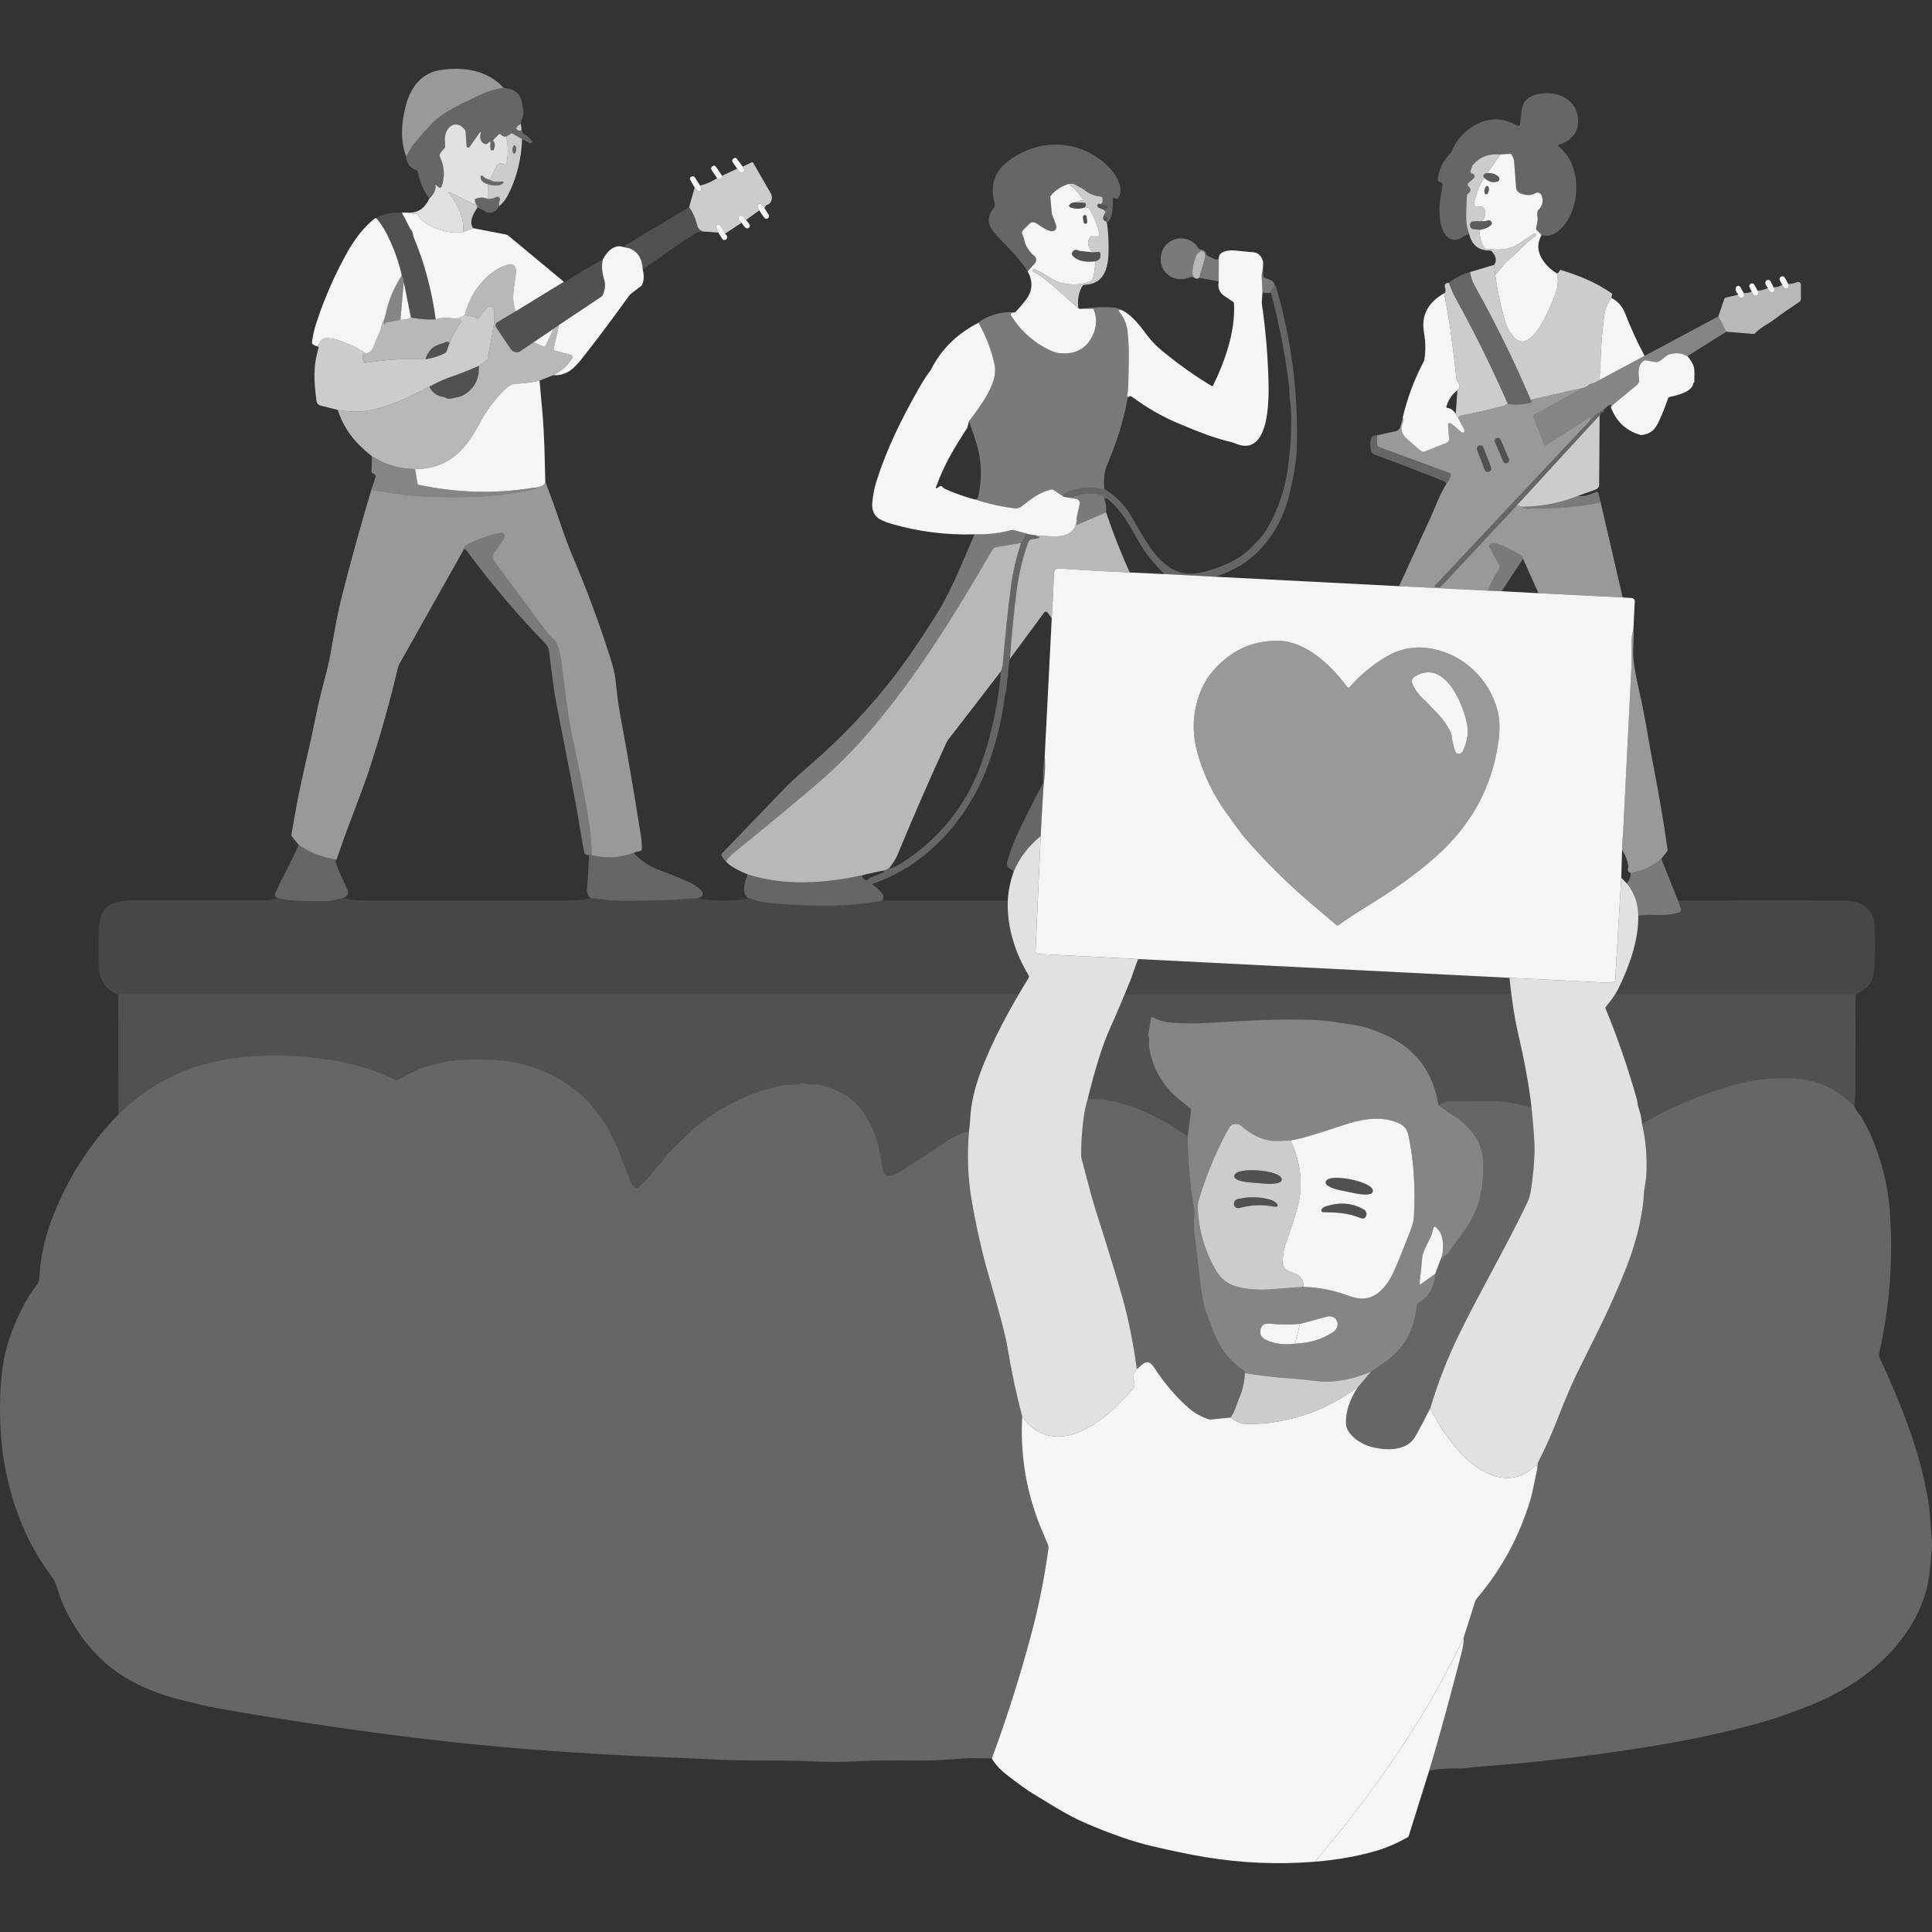 <?xml version="1.0" encoding="UTF-8" standalone="no"?>
<!DOCTYPE svg PUBLIC "-//W3C//DTD SVG 1.1//EN" "http://www.w3.org/Graphics/SVG/1.1/DTD/svg11.dtd">
<svg width="100%" height="100%" viewBox="0 0 300 300" version="1.1" xmlns="http://www.w3.org/2000/svg" xmlns:xlink="http://www.w3.org/1999/xlink" xml:space="preserve" xmlns:serif="http://www.serif.com/" style="fill-rule:evenodd;clip-rule:evenodd;stroke-linejoin:round;stroke-miterlimit:2;">
    <rect x="0" y="0" width="300" height="300" fill="#333333" stroke="none"/>
    <path d="M78.201,13.635C76.869,13.831 75.665,14.192 74.586,14.717C72.085,15.937 69.123,17.131 67.192,19.072C66.191,20.08 65.199,21.19 64.218,22.401C63.773,22.951 63.493,23.679 63.055,24.303C62.141,21.699 62.309,19.262 62.969,16.581C63.657,13.783 65.293,11.343 68.373,10.88C71.963,10.339 75.607,10.844 78.201,13.635Z" style="fill:white;fill-opacity:0.5;fill-rule:nonzero;"/>
    <path d="M80.883,19.314C80.587,19.33 80.355,19.516 80.187,19.867C80.146,19.954 80.175,20.06 80.252,20.115C80.664,20.421 80.908,20.389 80.983,20.022L81.121,20.508C81.15,20.611 81.218,20.701 81.311,20.756C81.781,21.042 82.199,21.409 82.566,21.853C82.74,22.063 82.499,22.356 82.261,22.23L81.073,21.602L79.592,20.752C79.508,20.704 79.405,20.707 79.325,20.756L78.61,21.206C78.311,21.261 78.008,21.142 77.709,20.852C77.638,20.785 77.528,20.785 77.461,20.855L76.617,21.699C76.553,21.763 76.553,21.869 76.621,21.934C76.881,22.185 76.907,22.603 76.698,23.193C76.608,23.444 76.244,23.428 76.183,23.167C76.122,22.919 76.119,22.571 76.17,22.127C76.186,22.001 76.025,21.94 75.951,22.04C75.69,22.388 75.327,22.504 74.969,22.182C74.573,21.821 74.47,21.306 74.66,20.633C74.673,20.592 74.651,20.546 74.612,20.527C74.573,20.508 74.528,20.521 74.503,20.556L72.919,22.813C72.78,23.006 72.478,22.925 72.458,22.687L72.285,20.395C72.278,20.318 72.249,20.244 72.204,20.179C70.781,18.287 68.953,19.851 69.078,21.789C69.12,22.446 69.133,22.797 69.117,22.842C69.082,22.945 69.024,23.035 68.946,23.109C68.644,23.399 68.428,23.685 68.296,23.965C68.245,24.075 68.245,24.203 68.296,24.316C69.008,25.8 69.111,27.332 68.599,28.913C68.586,28.951 68.567,28.987 68.541,29.022C68.344,29.27 68.064,29.161 67.701,28.687C67.685,28.665 67.649,28.678 67.652,28.704C67.701,29.473 67.372,30.178 66.674,30.819C65.821,29.759 65.225,28.382 64.887,26.688C64.858,26.556 64.762,26.447 64.633,26.405C63.69,26.106 63.165,25.407 63.055,24.303C63.493,23.679 63.773,22.951 64.218,22.401C65.199,21.19 66.191,20.08 67.192,19.072C69.123,17.131 72.085,15.937 74.586,14.717C75.665,14.192 76.869,13.831 78.201,13.635L79.415,13.893C79.502,13.909 79.585,13.941 79.663,13.983C80.435,14.404 80.915,15.019 81.05,15.995C81.172,16.883 81.504,17.408 81.06,18.457C80.989,18.621 80.944,18.795 80.925,18.969L80.883,19.314Z" style="fill:white;fill-opacity:0.25;fill-rule:nonzero;"/>
    <path d="M239.377,36.5L238.624,35.734C238.537,35.647 238.502,35.522 238.531,35.402C238.65,34.858 238.846,34.134 238.733,33.574C238.688,33.349 238.692,33.107 238.74,32.85C238.759,32.74 238.817,32.641 238.898,32.566C239.525,31.99 239.693,31.269 239.4,30.4C239.258,29.982 238.795,29.779 238.444,29.985C237.742,30.394 236.937,30.394 236.033,29.985C235.682,29.827 235.447,29.492 235.418,29.112L235.102,24.944C235.099,24.883 235.083,24.821 235.061,24.763L234.809,24.132C234.748,23.981 234.6,23.888 234.439,23.894L232.997,23.981C231.169,23.817 229.72,24.384 228.655,25.681C228.564,25.79 228.455,26.125 228.326,26.685C228.304,26.782 228.365,26.875 228.461,26.898C228.748,26.965 228.919,27.1 228.967,27.307C228.993,27.416 228.964,27.529 228.886,27.612C228.687,27.828 228.407,28.082 228.046,28.369C227.847,28.527 227.847,28.819 228.043,28.961C228.3,29.145 228.387,29.383 228.3,29.679C228.268,29.788 228.201,29.882 228.111,29.949L227.956,30.062C227.856,30.136 227.795,30.252 227.785,30.378C227.67,32.196 227.637,33.516 227.686,34.331C227.718,34.868 227.866,35.544 228.133,36.365C227.905,36.368 227.502,36.552 226.923,36.912C225.986,37.495 225.149,37.321 224.409,36.391C223.462,35.206 223.407,32.412 223.594,31.272C223.8,30.001 223.935,29.138 224,28.681C224.026,28.485 223.89,28.308 223.694,28.282C223.372,28.24 223.224,28.114 223.247,27.905C223.424,26.344 224.038,25.024 225.091,23.952C225.258,23.782 225.39,23.582 225.484,23.363C226.189,21.692 227.351,20.395 228.964,19.474C231.156,18.222 233.361,18.229 235.572,19.487C235.759,19.594 235.997,19.481 236.033,19.268C236.322,17.517 235.92,15.521 238.257,14.775C241.602,13.703 245.51,15.451 244.991,19.487C244.795,21.023 243.453,22.088 242.062,22.471C241.936,22.507 241.904,22.674 242.011,22.752C245.812,25.594 245.593,33.062 241.891,35.947C241.083,36.574 240.246,36.761 239.377,36.5Z" style="fill:white;fill-opacity:0.25;fill-rule:nonzero;"/>
    <path d="M78.61,21.206C78.913,22.623 78.932,24.004 78.665,25.353C78.629,25.53 78.433,25.623 78.275,25.539C77.67,25.221 77.236,25.381 76.972,26.025C76.691,26.705 76.376,27.335 76.022,27.918C75.533,27.773 75.185,27.58 74.982,27.345C74.85,27.191 74.599,27.294 74.612,27.496C74.651,28.047 75.037,28.417 75.774,28.604L75.7,30.889C75.156,30.619 74.544,30.609 73.865,30.864C73.772,30.899 73.714,30.989 73.724,31.089C73.74,31.311 73.836,31.588 74.013,31.919L69.777,29.817C69.69,29.772 69.603,29.882 69.667,29.956C70.392,30.812 70.971,31.775 71.412,32.843C71.815,33.812 71.988,34.871 71.934,36.021C70.376,36.275 68.689,35.966 66.877,35.093C65.917,34.633 65.248,34.038 64.871,33.313C64.826,33.226 64.736,33.175 64.636,33.178C64.185,33.194 63.773,33.143 63.403,33.024C64.887,33.085 65.978,32.348 66.674,30.819C67.372,30.178 67.701,29.473 67.652,28.704C67.649,28.678 67.685,28.665 67.701,28.687C68.064,29.161 68.344,29.27 68.541,29.022C68.567,28.987 68.586,28.951 68.599,28.913C69.111,27.332 69.008,25.8 68.296,24.316C68.245,24.203 68.245,24.075 68.296,23.965C68.428,23.685 68.644,23.399 68.946,23.109C69.024,23.035 69.082,22.945 69.117,22.842C69.133,22.797 69.12,22.446 69.078,21.789C68.953,19.851 70.781,18.287 72.204,20.179C72.249,20.244 72.278,20.318 72.285,20.395L72.458,22.687C72.478,22.925 72.78,23.006 72.919,22.813L74.503,20.556C74.528,20.521 74.573,20.508 74.612,20.527C74.651,20.546 74.673,20.592 74.66,20.633C74.47,21.306 74.573,21.821 74.969,22.182C75.327,22.504 75.69,22.388 75.951,22.04C76.025,21.94 76.186,22.001 76.17,22.127C76.119,22.571 76.122,22.919 76.183,23.167C76.244,23.428 76.608,23.444 76.698,23.193C76.907,22.603 76.881,22.185 76.621,21.934C76.553,21.869 76.553,21.763 76.617,21.699L77.461,20.855C77.528,20.785 77.638,20.785 77.709,20.852C78.008,21.142 78.311,21.261 78.61,21.206Z" style="fill:white;fill-opacity:0.85;fill-rule:nonzero;"/>
    <path d="M80.883,19.314L80.983,20.022C80.908,20.389 80.664,20.421 80.252,20.115C80.175,20.06 80.146,19.954 80.187,19.867C80.355,19.516 80.587,19.33 80.883,19.314Z" style="fill:white;fill-opacity:0.75;fill-rule:nonzero;"/>
    <path d="M81.073,21.602C80.954,24.757 80.223,27.648 78.884,30.278C78.533,30.97 78.069,31.543 77.499,32C77.474,31.655 77.516,31.343 77.622,31.07C77.744,30.754 77.422,30.445 77.113,30.584C76.569,30.825 76.099,30.928 75.7,30.889L75.774,28.604C76.17,28.752 76.627,28.816 77.145,28.8C77.535,28.787 77.857,28.678 78.114,28.469C78.253,28.356 78.15,28.137 77.976,28.169C77.213,28.314 76.56,28.23 76.022,27.918C76.376,27.335 76.691,26.705 76.972,26.025C77.236,25.381 77.67,25.221 78.275,25.539C78.433,25.623 78.629,25.53 78.665,25.353C78.932,24.004 78.913,22.623 78.61,21.206L79.325,20.756C79.405,20.707 79.508,20.704 79.592,20.752L81.073,21.602ZM79.906,22.559C79.75,22.552 79.608,22.835 79.586,23.192C79.566,23.55 79.676,23.849 79.831,23.858C79.988,23.865 80.129,23.582 80.152,23.225C80.171,22.867 80.062,22.568 79.906,22.559Z" style="fill:white;fill-opacity:0.75;fill-rule:nonzero;"/>
    <path d="M171.88,34.611L171.712,34.369C171.912,34.282 171.976,34.125 171.909,33.896C171.841,33.68 171.677,33.516 171.416,33.403L171.596,33.101C171.651,33.011 171.651,32.898 171.6,32.808C171.526,32.676 171.4,32.573 171.223,32.496C171.58,32.525 171.831,32.454 171.973,32.29C172.115,32.125 171.999,31.868 171.78,31.871C171.461,31.874 171.171,31.82 170.904,31.707C171.194,31.498 171.284,31.163 171.171,30.706C171.146,30.606 171.059,30.532 170.956,30.526C169.98,30.458 169.114,30.11 168.364,29.486C167.956,29.141 167.389,28.971 166.922,28.655C166.719,28.52 166.378,28.491 165.899,28.565C164.711,28.968 163.793,29.582 163.146,30.41C163.104,30.464 163.085,30.532 163.092,30.6L163.327,33.152C163.333,33.223 163.352,33.291 163.381,33.358C163.594,33.841 163.797,34.388 163.993,35C164.112,35.374 163.935,35.763 163.597,35.872C162.911,36.098 161.788,35.216 160.835,34.63C160.52,34.437 160.114,34.485 159.853,34.746L158.871,35.728C158.681,35.918 158.636,36.21 158.762,36.449C158.926,36.751 159.019,37.025 159.048,37.273C159.151,38.148 159.992,39.265 160.6,39.739C160.954,40.012 161.002,40.524 160.709,40.859L159.58,42.143C158.401,40.26 156.702,38.596 155.363,37.218C153.682,35.493 152.771,34.269 154.326,32.261C154.477,32.068 154.522,31.813 154.455,31.575C153.631,28.723 154.464,26.434 156.959,24.712C161.704,21.435 167.692,21.705 171.905,25.678C173.148,26.849 174.693,29.093 173.644,30.773C173.586,30.867 173.47,30.909 173.364,30.87L173.039,30.748C172.929,30.709 172.813,30.786 172.807,30.902C172.742,32.042 172.977,33.619 171.88,34.611Z" style="fill:white;fill-opacity:0.25;fill-rule:nonzero;"/>
    <path d="M79.906,22.559C80.062,22.568 80.171,22.867 80.152,23.225C80.129,23.582 79.988,23.865 79.831,23.858C79.676,23.849 79.566,23.55 79.586,23.192C79.608,22.835 79.75,22.552 79.906,22.559Z" style="fill:white;fill-opacity:0.25;fill-rule:nonzero;"/>
    <path d="M239.377,36.5C238.647,37.801 238.708,39.092 239.554,40.37C240.143,41.255 240.871,41.944 241.737,42.436C242.039,43.431 241.936,44.58 241.431,45.884C240.771,47.587 237.748,55.303 235.093,52.37C234.407,51.611 233.911,50.68 233.606,49.583C232.958,47.255 232.485,44.957 232.183,42.69C232.843,42.037 233.351,41.187 233.947,40.65C235.18,39.542 236.184,38.599 236.966,37.82C237.427,37.36 237.954,37.031 238.45,36.629C238.534,36.561 238.537,36.436 238.457,36.362L238.45,36.355C238.36,36.278 238.231,36.268 238.132,36.33C237.723,36.577 237.056,37.022 236.139,37.669C234.43,38.873 232.762,38.86 230.769,38.625C230.66,38.612 230.56,38.554 230.496,38.467C229.923,37.685 229.698,36.758 229.82,35.686C230.39,35.621 230.905,35.425 231.365,35.093C231.568,34.945 231.668,34.801 231.661,34.662C231.645,34.334 231.317,34.118 231.011,34.231C230.763,34.324 230.483,34.363 230.174,34.343C230.657,33.622 230.766,32.991 230.506,32.447C230.29,32.003 229.823,32.058 229.446,32.119C229.108,32.177 228.816,31.871 228.89,31.536C229.202,30.072 229.723,28.765 230.457,27.616C231.14,28.24 231.829,28.433 232.527,28.192C232.843,28.082 232.936,27.683 232.698,27.448C232.247,27.007 231.671,26.817 230.966,26.878L232.997,23.981L234.439,23.894C234.6,23.888 234.748,23.981 234.809,24.132L235.061,24.763C235.083,24.821 235.099,24.883 235.102,24.944L235.418,29.112C235.447,29.492 235.682,29.827 236.033,29.985C236.937,30.394 237.742,30.394 238.444,29.985C238.795,29.779 239.258,29.982 239.4,30.4C239.693,31.269 239.525,31.99 238.898,32.566C238.817,32.641 238.759,32.74 238.74,32.85C238.692,33.107 238.688,33.349 238.733,33.574C238.846,34.134 238.65,34.858 238.531,35.402C238.502,35.522 238.537,35.647 238.624,35.734L239.377,36.5ZM230.955,28.867C230.769,28.836 230.57,29.109 230.51,29.473C230.451,29.837 230.554,30.159 230.739,30.188C230.924,30.22 231.124,29.946 231.184,29.583C231.243,29.219 231.14,28.897 230.955,28.867Z" style="fill:white;fill-opacity:0.95;fill-rule:nonzero;"/>
    <path d="M232.997,23.981L230.966,26.878C230.728,26.872 230.547,26.946 230.422,27.1C230.361,27.178 230.332,27.265 230.341,27.361C230.351,27.464 230.39,27.548 230.457,27.616C229.723,28.765 229.202,30.072 228.89,31.536C228.816,31.871 229.108,32.177 229.446,32.119C229.823,32.058 230.29,32.003 230.506,32.447C230.766,32.991 230.657,33.622 230.174,34.343L228.838,34.36C228.516,34.366 228.259,34.601 228.249,34.894L228.249,34.913C228.239,35.267 228.481,35.563 228.796,35.592L229.82,35.686C229.698,36.758 229.923,37.685 230.496,38.467C230.56,38.554 230.66,38.612 230.769,38.625C232.762,38.86 234.43,38.873 236.139,37.669C237.056,37.022 237.723,36.577 238.132,36.33C238.231,36.268 238.36,36.278 238.45,36.355L238.457,36.362C238.537,36.436 238.534,36.561 238.45,36.629C237.954,37.031 237.427,37.36 236.966,37.82C236.184,38.599 235.18,39.542 233.947,40.65C233.351,41.187 232.843,42.037 232.183,42.69L232.002,41.132C232.456,40.508 232.334,39.803 231.629,39.014C231.561,38.937 231.465,38.892 231.362,38.895C229.64,38.924 228.564,38.081 228.133,36.365C227.866,35.544 227.718,34.868 227.686,34.331C227.637,33.516 227.67,32.196 227.785,30.378C227.795,30.252 227.856,30.136 227.956,30.062L228.111,29.949C228.201,29.882 228.268,29.788 228.3,29.679C228.387,29.383 228.3,29.145 228.043,28.961C227.847,28.819 227.847,28.527 228.046,28.369C228.407,28.082 228.687,27.828 228.886,27.612C228.964,27.529 228.993,27.416 228.967,27.307C228.919,27.1 228.748,26.965 228.461,26.898C228.365,26.875 228.304,26.782 228.326,26.685C228.455,26.125 228.564,25.79 228.655,25.681C229.72,24.384 231.169,23.817 232.997,23.981Z" style="fill:white;fill-opacity:0.75;fill-rule:nonzero;"/>
    <path d="M115.327,25.874C115.433,26 115.51,26.161 115.555,26.354C115.62,26.643 115.337,26.894 115.056,26.791C114.802,26.698 114.606,26.502 114.471,26.199L113.762,25.163C113.64,24.986 113.688,24.741 113.872,24.622L113.968,24.561C114.113,24.467 114.303,24.503 114.406,24.641L115.327,25.874Z" style="fill:white;fill-opacity:0.95;fill-rule:nonzero;"/>
    <path d="M118.723,32.338C118.572,32.019 118.379,31.8 118.144,31.681C117.86,31.543 117.548,31.8 117.632,32.103C117.696,32.331 117.783,32.518 117.896,32.666L115.845,34.153C115.729,34.009 115.575,33.819 115.382,33.584C115.195,33.352 114.828,33.407 114.715,33.684C114.599,33.97 114.744,34.276 115.153,34.595L112.578,36.288C112.388,35.805 112.137,35.38 111.828,35.01C111.712,34.871 111.509,34.839 111.355,34.936C111.203,35.032 111.145,35.229 111.219,35.393L111.548,36.114L109.674,35.975C108.905,35.995 108.428,35.654 108.251,34.955C107.958,33.803 107.543,32.872 107.009,32.167L107.868,29.138C108.045,29.286 108.164,29.418 108.226,29.537C108.383,29.843 108.844,29.756 108.879,29.415C108.902,29.206 108.844,29.009 108.708,28.819C109.626,28.604 110.508,28.218 111.351,27.667C111.792,27.957 112.047,27.831 112.121,27.29L114.471,26.199C114.606,26.502 114.802,26.698 115.056,26.791C115.337,26.894 115.62,26.643 115.555,26.354C115.51,26.161 115.433,26 115.327,25.874L116.718,25.208C116.801,25.169 116.901,25.198 116.949,25.278L119.689,30.027C119.975,30.519 119.908,31.14 119.525,31.559L119.418,31.675C119.386,31.707 119.344,31.73 119.299,31.739C118.981,31.813 118.787,32.013 118.723,32.338Z" style="fill:white;fill-opacity:0.75;fill-rule:nonzero;"/>
    <path d="M112.121,27.29C112.047,27.831 111.792,27.957 111.351,27.667L110.489,26.392C110.363,26.209 110.415,25.958 110.604,25.839L110.704,25.774C110.852,25.678 111.052,25.716 111.152,25.864L112.121,27.29Z" style="fill:white;fill-opacity:0.95;fill-rule:nonzero;"/>
    <path d="M230.457,27.616C230.39,27.548 230.351,27.464 230.341,27.361C230.332,27.265 230.361,27.178 230.422,27.1C230.547,26.946 230.728,26.872 230.966,26.878C231.671,26.817 232.247,27.007 232.698,27.448C232.936,27.683 232.843,28.082 232.527,28.192C231.829,28.433 231.14,28.24 230.457,27.616Z" style="fill:white;fill-opacity:0.2;fill-rule:nonzero;"/>
    <path d="M76.022,27.918C76.56,28.23 77.213,28.314 77.976,28.169C78.15,28.137 78.253,28.356 78.114,28.469C77.857,28.678 77.535,28.787 77.145,28.8C76.627,28.816 76.17,28.752 75.774,28.604C75.037,28.417 74.651,28.047 74.612,27.496C74.599,27.294 74.85,27.191 74.982,27.345C75.185,27.58 75.533,27.773 76.022,27.918Z" style="fill:white;fill-opacity:0.25;fill-rule:nonzero;"/>
    <path d="M108.708,28.819C108.844,29.009 108.902,29.206 108.879,29.415C108.844,29.756 108.383,29.843 108.226,29.537C108.164,29.418 108.045,29.286 107.868,29.138L107.17,27.915C107.086,27.764 107.131,27.577 107.276,27.484L107.363,27.429C107.546,27.31 107.791,27.364 107.907,27.548L108.708,28.819Z" style="fill:white;fill-opacity:0.95;fill-rule:nonzero;"/>
    <path d="M170.904,31.707C170.74,31.636 170.624,31.62 170.553,31.659C170.341,31.771 170.331,32.071 170.537,32.2C170.785,32.351 171.014,32.451 171.223,32.496C171.4,32.573 171.526,32.676 171.6,32.808C171.651,32.898 171.651,33.011 171.596,33.101L171.416,33.403C171.188,33.915 171.287,34.237 171.712,34.369L171.88,34.611C172.079,35.882 172.166,37.373 172.137,39.085C172.092,41.538 171.484,44.113 168.493,44.21C168.287,44.216 168.097,44.335 168.001,44.519C167.457,45.543 167.273,46.66 167.457,47.867C166.04,46.595 164.624,45.349 163.211,44.123C162.348,43.379 161.431,42.732 160.455,42.188C160.404,42.159 160.375,42.101 160.384,42.04L160.404,41.924C160.426,41.799 160.565,41.728 160.68,41.783C161.253,42.056 161.836,42.381 162.428,42.752C163.32,43.315 163.887,43.64 164.125,43.721C165.847,44.316 167.553,44.316 169.24,43.721C169.462,43.64 169.636,43.463 169.704,43.238C169.951,42.427 170.058,41.541 170.029,40.582C170.75,40.437 171.02,39.999 170.837,39.269C170.811,39.175 170.727,39.111 170.631,39.117L169.665,39.175C169.301,38.779 169.086,38.461 169.024,38.222C168.886,37.685 168.982,37.202 169.32,36.774C169.382,36.693 169.485,36.655 169.584,36.674L170.241,36.787C170.544,36.838 170.801,36.565 170.727,36.265C170.402,34.942 169.89,33.684 169.192,32.489C169.037,32.228 168.793,32.135 168.458,32.209C168.651,31.884 168.661,31.652 168.49,31.511C168.464,31.488 168.429,31.475 168.393,31.472L166.89,31.44C167.241,31.256 167.605,31.15 167.975,31.124C168.1,31.115 168.168,30.973 168.097,30.87C167.46,29.92 166.726,29.154 165.899,28.565C166.378,28.491 166.719,28.52 166.922,28.655C167.389,28.971 167.956,29.141 168.364,29.486C169.114,30.11 169.98,30.458 170.956,30.526C171.059,30.532 171.146,30.606 171.171,30.706C171.284,31.163 171.194,31.498 170.904,31.707Z" style="fill:white;fill-opacity:0.75;fill-rule:nonzero;"/>
    <path d="M166.89,31.44C166.533,31.437 166.259,31.549 166.072,31.771C165.947,31.923 166.015,32.151 166.201,32.212C167.009,32.467 167.762,32.467 168.458,32.209C168.793,32.135 169.037,32.228 169.192,32.489C169.89,33.684 170.402,34.942 170.727,36.265C170.801,36.565 170.544,36.838 170.241,36.787L169.584,36.674C169.485,36.655 169.382,36.693 169.32,36.774C168.982,37.202 168.886,37.685 169.024,38.222C169.086,38.461 169.301,38.779 169.665,39.175L167.659,38.96C167.602,38.95 167.544,38.931 167.492,38.902C167.257,38.763 167.022,38.754 166.787,38.866C166.446,39.03 166.33,39.446 166.552,39.706C167.331,40.627 168.892,40.74 170.029,40.582C170.058,41.541 169.951,42.427 169.704,43.238C169.636,43.463 169.462,43.64 169.24,43.721C167.553,44.316 165.847,44.316 164.125,43.721C163.887,43.64 163.32,43.315 162.428,42.752C161.836,42.381 161.253,42.056 160.68,41.783C160.565,41.728 160.426,41.799 160.404,41.924L160.384,42.04C160.375,42.101 160.404,42.159 160.455,42.188C161.431,42.732 162.348,43.379 163.211,44.123C164.624,45.349 166.04,46.595 167.457,47.867C167.566,47.967 167.779,47.989 168.094,47.938L169.655,47.954C169.739,47.954 169.813,48.005 169.845,48.082C170.376,49.412 170.312,50.764 169.652,52.132C168.619,54.266 166.893,55.052 164.579,54.846C163.864,54.781 162.963,54.427 161.878,53.78C159.866,52.583 158.237,50.989 156.995,49C156.908,48.861 156.962,48.675 157.114,48.607C157.23,48.556 157.4,48.523 157.622,48.511C158.16,47.96 158.698,47.339 159.238,46.647C160.342,45.237 160.455,43.737 159.58,42.143L160.709,40.859C161.002,40.524 160.954,40.012 160.6,39.739C159.992,39.265 159.151,38.148 159.048,37.273C159.019,37.025 158.926,36.751 158.762,36.449C158.636,36.21 158.681,35.918 158.871,35.728L159.853,34.746C160.114,34.485 160.52,34.437 160.835,34.63C161.788,35.216 162.911,36.098 163.597,35.872C163.935,35.763 164.112,35.374 163.993,35C163.797,34.388 163.594,33.841 163.381,33.358C163.352,33.291 163.333,33.223 163.327,33.152L163.092,30.6C163.085,30.532 163.104,30.464 163.146,30.41C163.793,29.582 164.711,28.968 165.899,28.565C166.726,29.154 167.46,29.92 168.097,30.87C168.168,30.973 168.1,31.115 167.975,31.124C167.605,31.15 167.241,31.256 166.89,31.44ZM168.828,34.491C168.838,34.405 168.802,34.118 168.728,33.626C168.68,33.313 168.236,33.3 168.168,33.609C168.136,33.754 168.171,34.057 168.271,34.52C168.3,34.656 168.422,34.749 168.561,34.743C168.699,34.736 168.812,34.63 168.828,34.491Z" style="fill:white;fill-opacity:0.95;fill-rule:nonzero;"/>
    <path d="M230.955,28.867C231.14,28.897 231.243,29.219 231.184,29.583C231.124,29.946 230.924,30.22 230.739,30.188C230.554,30.159 230.451,29.837 230.51,29.473C230.57,29.109 230.769,28.836 230.955,28.867Z" style="fill:white;fill-opacity:0.2;fill-rule:nonzero;"/>
    <path d="M74.013,31.919C74.103,31.746 74.139,31.858 74.116,32.254C73.122,33.712 72.919,34.775 73.514,35.441L71.934,36.021C71.988,34.871 71.815,33.812 71.412,32.843C70.971,31.775 70.392,30.812 69.667,29.956C69.603,29.882 69.69,29.772 69.777,29.817L74.013,31.919Z" style="fill:white;fill-opacity:0.75;fill-rule:nonzero;"/>
    <path d="M77.499,32C77.062,32.834 76.453,33.172 75.677,33.007C75.594,32.991 75.517,32.956 75.446,32.908C75.024,32.608 74.58,32.393 74.116,32.254C74.139,31.858 74.103,31.746 74.013,31.919C73.836,31.588 73.74,31.311 73.724,31.089C73.714,30.989 73.772,30.899 73.865,30.864C74.544,30.609 75.156,30.619 75.7,30.889C76.099,30.928 76.569,30.825 77.113,30.584C77.422,30.445 77.744,30.754 77.622,31.07C77.516,31.343 77.474,31.655 77.499,32Z" style="fill:white;fill-opacity:0.25;fill-rule:nonzero;"/>
    <path d="M166.89,31.44L168.393,31.472C168.429,31.475 168.464,31.488 168.49,31.511C168.661,31.652 168.651,31.884 168.458,32.209C167.762,32.467 167.009,32.467 166.201,32.212C166.015,32.151 165.947,31.923 166.072,31.771C166.259,31.549 166.533,31.437 166.89,31.44Z" style="fill:white;fill-opacity:0.15;fill-rule:nonzero;"/>
    <path d="M118.723,32.338L119.367,33.365C119.399,33.416 119.415,33.474 119.412,33.532C119.405,33.655 119.376,33.748 119.325,33.815C119.161,34.028 118.836,34.022 118.675,33.806C118.42,33.471 118.16,33.091 117.896,32.666C117.783,32.518 117.696,32.331 117.632,32.103C117.548,31.8 117.86,31.543 118.144,31.681C118.379,31.8 118.572,32.019 118.723,32.338Z" style="fill:white;fill-opacity:0.95;fill-rule:nonzero;"/>
    <path d="M170.904,31.707C171.171,31.82 171.461,31.874 171.78,31.871C171.999,31.868 172.115,32.125 171.973,32.29C171.831,32.454 171.58,32.525 171.223,32.496C171.014,32.451 170.785,32.351 170.537,32.2C170.331,32.071 170.341,31.771 170.553,31.659C170.624,31.62 170.74,31.636 170.904,31.707Z" style="fill:white;fill-opacity:0.15;fill-rule:nonzero;"/>
    <path d="M107.009,32.167C107.543,32.872 107.958,33.803 108.251,34.955C108.428,35.654 108.905,35.995 109.674,35.975C108.811,36.004 108.261,36.091 108.023,36.233C106.574,37.093 103.835,38.966 99.804,41.854C99.724,40.115 99.003,39.005 97.641,38.522L97.091,38.284C97.017,38.255 97.01,38.152 97.078,38.113L107.009,32.167Z" style="fill:white;fill-opacity:0.15;fill-rule:nonzero;"/>
    <path d="M62.405,33.017L63.69,35.499C63.712,35.541 63.738,35.576 63.77,35.612C63.921,35.769 64.021,35.947 64.066,36.149C64.16,36.555 64.214,36.78 64.23,36.822C65.908,40.811 67.047,45.066 67.656,49.592C66.448,49.66 65.164,49.563 63.809,49.306L62.701,43.801C62.727,43.637 62.621,43.299 62.386,42.79C61.964,40.778 61.221,38.686 60.149,36.507C59.695,35.58 59.141,34.72 58.491,33.925C58.51,33.806 58.584,33.722 58.713,33.667C59.904,33.162 61.134,32.946 62.405,33.017Z" style="fill:white;fill-opacity:0.15;fill-rule:nonzero;"/>
    <path d="M63.403,33.024C63.773,33.143 64.185,33.194 64.636,33.178C64.736,33.175 64.826,33.226 64.871,33.313C65.248,34.038 65.917,34.633 66.877,35.093C68.689,35.966 70.376,36.275 71.934,36.021L73.514,35.441L78.642,36.433C78.729,36.449 78.81,36.487 78.877,36.545L87.562,43.756L80.094,48.33C79.73,47.419 79.605,46.431 79.724,45.362C79.798,44.67 79.917,43.782 80.078,42.697C80.152,42.188 80.126,41.792 79.994,41.506C79.84,41.168 79.473,40.978 79.106,41.049C78.311,41.197 77.499,41.57 76.672,42.166C74.435,43.772 72.935,46.025 72.172,48.926C71.802,49.193 71.293,49.383 70.646,49.492C69.484,49.283 68.486,49.319 67.656,49.592C67.047,45.066 65.908,40.811 64.23,36.822C64.214,36.78 64.16,36.555 64.066,36.149C64.021,35.947 63.921,35.769 63.77,35.612C63.738,35.576 63.712,35.541 63.69,35.499L62.405,33.017L63.403,33.024Z" style="fill:white;fill-opacity:0.95;fill-rule:nonzero;"/>
    <path d="M168.828,34.491C168.812,34.63 168.699,34.736 168.561,34.743C168.422,34.749 168.3,34.656 168.271,34.52C168.171,34.057 168.136,33.754 168.168,33.609C168.236,33.3 168.68,33.313 168.728,33.626C168.802,34.118 168.838,34.405 168.828,34.491Z" style="fill:white;fill-opacity:0.15;fill-rule:nonzero;"/>
    <path d="M171.416,33.403C171.677,33.516 171.841,33.68 171.909,33.896C171.976,34.125 171.912,34.282 171.712,34.369C171.287,34.237 171.188,33.915 171.416,33.403Z" style="fill:white;fill-opacity:0.15;fill-rule:nonzero;"/>
    <path d="M115.845,34.153C116.061,34.417 116.231,34.633 116.354,34.797C116.508,35.007 116.441,35.303 116.212,35.425C116.067,35.502 115.91,35.477 115.739,35.345C115.62,35.251 115.423,35.003 115.153,34.595C114.744,34.276 114.599,33.97 114.715,33.684C114.828,33.407 115.195,33.352 115.382,33.584C115.575,33.819 115.729,34.009 115.845,34.153Z" style="fill:white;fill-opacity:0.95;fill-rule:nonzero;"/>
    <path d="M58.491,33.925C59.141,34.72 59.695,35.58 60.149,36.507C61.221,38.686 61.964,40.778 62.386,42.79C61.118,44.712 60.271,46.788 59.846,49.013C59.856,48.987 59.856,48.955 59.843,48.916C59.836,48.9 59.814,48.903 59.814,48.919C59.807,49.142 59.759,49.344 59.672,49.528C59.402,50.017 59.222,50.535 59.135,51.079C59.119,51.182 59.086,51.282 59.041,51.376C58.645,52.235 58.278,53.107 57.947,53.993C57.776,54.45 57.396,54.749 56.81,54.888C55.439,53.957 53.907,53.236 52.214,52.724C51.634,52.551 51.081,52.48 50.556,52.512C49.745,52.563 49.696,53.284 49.242,53.767C48.982,53.713 48.756,53.603 48.563,53.445C48.479,53.375 48.438,53.268 48.447,53.159C48.537,52.258 48.766,51.24 49.136,50.11C50.421,46.183 52.062,42.459 54.065,38.934C55.214,36.903 56.579,35.238 58.153,33.941C58.233,33.873 58.346,33.87 58.491,33.925Z" style="fill:white;fill-opacity:0.95;fill-rule:nonzero;"/>
    <path d="M229.82,35.686L228.796,35.592C228.481,35.563 228.239,35.267 228.249,34.913L228.249,34.894C228.259,34.601 228.516,34.366 228.838,34.36L230.174,34.343C230.483,34.363 230.763,34.324 231.011,34.231C231.317,34.118 231.645,34.334 231.661,34.662C231.668,34.801 231.568,34.945 231.365,35.093C230.905,35.425 230.39,35.621 229.82,35.686Z" style="fill:white;fill-opacity:0.2;fill-rule:nonzero;"/>
    <path d="M112.578,36.288C112.864,36.507 112.971,36.732 112.903,36.967C112.8,37.311 112.343,37.379 112.143,37.083C111.934,36.771 111.734,36.445 111.548,36.114L111.219,35.393C111.145,35.229 111.203,35.032 111.355,34.936C111.509,34.839 111.712,34.871 111.828,35.01C112.137,35.38 112.388,35.805 112.578,36.288Z" style="fill:white;fill-opacity:0.95;fill-rule:nonzero;"/>
    <path d="M189.256,40.035L189.24,43.682L186.214,43.148L187.096,40.064C187.119,39.98 187.125,39.893 187.116,39.809L187.07,39.417C187.032,39.092 186.684,38.898 186.388,39.04C186.069,39.191 185.857,39.413 185.744,39.713C185.426,40.547 184.779,42.542 185.461,43.119L185.084,43.016C185.001,42.993 184.91,43 184.83,43.035C182.2,44.181 179.631,42.072 180.359,39.31C181.051,36.677 184.653,36.201 186.053,38.49C186.153,38.654 186.33,38.76 186.523,38.77C186.919,38.792 187.18,39.011 187.299,39.43C187.341,39.574 187.444,39.697 187.582,39.764C187.946,39.945 188.307,40.109 188.658,40.257C188.944,40.376 189.144,40.302 189.256,40.035Z" style="fill:white;fill-opacity:0.35;fill-rule:nonzero;"/>
    <path d="M97.641,38.522C99.003,39.005 99.724,40.115 99.804,41.854C100.046,42.8 100.004,43.605 99.673,44.268C99.644,44.326 99.602,44.374 99.55,44.413L98.005,45.588C97.883,45.678 97.776,45.79 97.69,45.913C95.349,49.174 93.096,52.19 90.929,54.958C89.568,56.697 88.345,58.406 85.927,58.255C87.276,57.55 88.254,56.665 88.856,55.599C88.963,55.412 88.863,55.177 88.657,55.123L86.246,54.472C86.059,54.424 85.946,54.237 85.988,54.047L86.796,50.465L93.405,46.051C93.492,45.993 93.559,45.91 93.601,45.813C93.965,44.979 94.042,44.207 93.833,43.495C93.453,42.198 93.382,41.123 93.621,40.273C94.223,39.182 94.969,38.28 96.193,38.232C96.212,38.232 96.231,38.235 96.247,38.239L97.641,38.522Z" style="fill:white;fill-opacity:0.95;fill-rule:nonzero;"/>
    <path d="M169.665,39.175L170.631,39.117C170.727,39.111 170.811,39.175 170.837,39.269C171.02,39.999 170.75,40.437 170.029,40.582C168.892,40.74 167.331,40.627 166.552,39.706C166.33,39.446 166.446,39.03 166.787,38.866C167.022,38.754 167.257,38.763 167.492,38.902C167.544,38.931 167.602,38.95 167.659,38.96L169.665,39.175Z" style="fill:white;fill-opacity:0.15;fill-rule:nonzero;"/>
    <path d="M196.119,40.566C196.171,41.216 196.11,41.863 195.939,42.504C195.913,42.594 195.904,42.694 195.907,42.79L196.039,45.378L195.933,46.882C195.926,46.988 195.929,47.097 195.945,47.204C196.515,51.115 196.856,55.09 196.969,59.124C197.046,61.966 197.188,71.347 191.622,68.781C191.529,68.739 191.436,68.707 191.336,68.685C188.696,68.076 186.188,67.104 182.786,65.665C180.436,64.67 178.076,63.305 175.707,61.57C175.62,61.506 175.504,61.493 175.408,61.538L175.24,61.612C175.16,61.612 175.099,61.59 175.054,61.545C175.015,61.506 175.005,61.445 175.025,61.361C175.124,60.946 175.179,60.415 175.195,59.774C175.279,56.423 175.379,54.018 175.073,51.343C174.954,50.316 174.51,49.306 173.734,48.314C173.66,48.218 173.756,48.082 173.872,48.124C173.969,48.16 174.088,48.176 174.233,48.166C176.113,49.177 177.162,50.851 178.27,52.245C178.917,53.059 179.599,53.767 180.323,54.366C182.96,56.552 185.574,58.409 188.165,59.938C188.233,59.977 188.32,59.951 188.355,59.88C190.248,56.017 191.851,51.408 191.616,47.117C191.609,47.017 191.558,46.927 191.474,46.869C190.711,46.351 190.283,46.064 190.193,46.009C189.372,45.498 189.057,44.722 189.24,43.682L189.256,40.035C189.298,38.898 191.081,38.805 191.886,38.908C192.504,38.985 193.422,39.072 194.642,39.172C195.353,39.23 195.846,39.694 196.119,40.566Z" style="fill:white;fill-opacity:0.95;fill-rule:nonzero;"/>
    <path d="M186.214,43.148C185.879,43.325 185.628,43.315 185.461,43.119C184.779,42.542 185.426,40.547 185.744,39.713C185.857,39.413 186.069,39.191 186.388,39.04C186.684,38.898 187.032,39.092 187.07,39.417L187.116,39.809C187.125,39.893 187.119,39.98 187.096,40.064L186.214,43.148Z" style="fill:white;fill-opacity:0.65;fill-rule:nonzero;"/>
    <path d="M93.621,40.273C93.382,41.123 93.453,42.198 93.833,43.495C94.042,44.207 93.965,44.979 93.601,45.813C93.559,45.91 93.492,45.993 93.405,46.051L86.796,50.465L85.969,51.044L82.83,53.162L80.725,54.588C80.654,54.636 80.574,54.665 80.49,54.678C80.026,54.752 79.659,54.624 79.389,54.292C79.231,54.096 78.449,52.946 77.046,50.838C76.862,50.561 76.949,50.188 77.236,50.017L80.094,48.33L87.562,43.756C87.604,43.775 87.646,43.785 87.691,43.785C87.727,43.788 87.768,43.772 87.81,43.743C89.732,42.504 91.67,41.345 93.621,40.273Z" style="fill:white;fill-opacity:0.15;fill-rule:nonzero;"/>
    <path d="M197.928,44.281C197.648,44.673 197.452,45.06 197.336,45.443C196.811,45.543 196.38,45.52 196.039,45.378L195.907,42.79C195.904,42.694 195.913,42.594 195.939,42.504C196.11,41.863 196.171,41.216 196.119,40.566L196.135,42.842C196.139,42.938 196.193,43.025 196.277,43.07C196.885,43.383 197.806,43.463 197.928,44.281Z" style="fill:white;fill-opacity:0.35;fill-rule:nonzero;"/>
    <path d="M80.094,48.33L77.236,50.017C76.949,50.188 76.862,50.561 77.046,50.838C78.449,52.946 79.231,54.096 79.389,54.292C79.659,54.624 80.026,54.752 80.49,54.678C80.574,54.665 80.654,54.636 80.725,54.588L82.83,53.162L84.469,53.825C84.559,53.861 84.659,53.819 84.697,53.735L85.969,51.044L86.796,50.465L85.988,54.047C85.946,54.237 86.059,54.424 86.246,54.472L88.657,55.123C88.863,55.177 88.963,55.412 88.856,55.599C88.254,56.665 87.276,57.55 85.927,58.255L83.78,59.101C82.663,59.356 81.51,59.517 80.323,59.578C79.634,59.616 79.244,59.745 78.739,60.151C78.053,60.708 77.174,61.693 76.109,63.099C74.973,64.596 74.342,66.141 73.27,67.799C71.261,70.906 68.476,72.828 64.675,72.824C64.536,72.824 64.472,72.905 64.475,73.062C64.433,72.895 64.337,72.811 64.192,72.811C62.534,72.799 60.918,72.432 59.337,71.707C59.077,71.588 58.546,71.302 57.75,70.848C57.116,70.346 56.495,69.798 55.883,69.203C54.283,67.642 53.137,65.791 52.442,63.65C54.65,64.046 56.73,63.972 58.678,63.428C60.19,63.006 61.658,62.459 63.078,61.793C64.388,61.178 65.589,60.589 66.687,60.025C66.883,60.618 67.356,61.094 68.106,61.454C68.505,61.644 68.998,61.564 69.352,61.844C69.442,61.915 69.558,61.947 69.671,61.931C70.807,61.773 71.538,61.599 71.869,61.413C73.637,60.424 74.467,58.886 74.367,56.796L75.517,55.953C75.626,55.873 75.7,55.754 75.726,55.618C76.344,52.325 76.666,50.568 76.688,50.349C76.772,49.605 76.769,48.884 76.682,48.182C76.627,47.754 76.431,47.548 76.096,47.564C75.983,47.567 75.874,47.609 75.787,47.683C75.265,48.118 74.792,48.691 74.371,49.405C74.342,49.457 74.287,49.489 74.229,49.496C74.123,49.505 74.052,49.457 74.016,49.354C73.997,49.306 73.955,49.267 73.901,49.257L72.172,48.926C72.935,46.025 74.435,43.772 76.672,42.166C77.499,41.57 78.311,41.197 79.106,41.049C79.473,40.978 79.84,41.168 79.994,41.506C80.126,41.792 80.152,42.188 80.078,42.697C79.917,43.782 79.798,44.67 79.724,45.362C79.605,46.431 79.73,47.419 80.094,48.33Z" style="fill:white;fill-opacity:0.65;fill-rule:nonzero;"/>
    <path d="M232.002,41.132L232.183,42.69C232.485,44.957 232.958,47.255 233.606,49.583C233.911,50.68 234.407,51.611 235.093,52.37C237.748,55.303 240.771,47.587 241.431,45.884C241.936,44.58 242.039,43.431 241.737,42.436C241.885,42.455 242.039,42.314 242.204,42.014C242.246,41.937 242.332,41.902 242.416,41.928C245.262,42.829 247.689,43.788 250.255,45.539C250.329,45.588 250.358,45.681 250.329,45.765C250.255,45.971 250.222,46.141 250.238,46.277C249.637,47.02 249.27,47.844 249.144,48.746C248.738,51.646 248.532,54.556 248.523,57.482C248.519,57.662 248.491,57.839 248.429,58.01C248.239,58.532 248.265,58.837 248.507,58.931C248.056,59.24 247.551,59.465 246.994,59.61C246.891,59.636 246.797,59.684 246.717,59.755C246.417,60.009 246.141,60.16 245.88,60.202L237.687,62.066C235.17,56.149 232.266,50.242 228.98,44.348C228.632,43.727 228.4,43.022 228.281,42.24L232.002,41.132Z" style="fill:white;fill-opacity:0.75;fill-rule:nonzero;"/>
    <path d="M228.281,42.24C228.4,43.022 228.632,43.727 228.98,44.348C232.266,50.242 235.17,56.149 237.687,62.066C237.748,62.14 237.79,62.214 237.81,62.282C237.842,62.394 237.774,62.51 237.662,62.536C236.406,62.835 235.228,62.897 234.13,62.716C231.668,57.106 228.983,51.668 226.083,46.405C225.622,45.568 225.297,44.773 224.959,43.917C225.98,43.115 227.087,42.555 228.281,42.24Z" style="fill:white;fill-opacity:0.25;fill-rule:nonzero;"/>
    <path d="M277.675,44.088C277.832,44.422 277.781,44.644 277.517,44.757C277.192,44.892 276.938,44.715 276.76,44.226C276.513,43.843 276.374,43.579 276.352,43.434C276.316,43.225 276.377,43.07 276.532,42.971C276.738,42.839 277.012,42.903 277.137,43.112C277.327,43.424 277.507,43.75 277.675,44.088Z" style="fill:white;fill-opacity:0.95;fill-rule:nonzero;"/>
    <path d="M62.386,42.79C62.621,43.299 62.727,43.637 62.701,43.801L62.173,49.65L60.036,50.078C59.997,50.088 59.962,50.107 59.933,50.136L59.756,50.313C59.701,50.368 59.605,50.326 59.611,50.246L59.672,49.528C59.759,49.344 59.807,49.142 59.814,48.919C59.814,48.903 59.836,48.9 59.843,48.916C59.856,48.955 59.856,48.987 59.846,49.013C60.271,46.788 61.118,44.712 62.386,42.79Z" style="fill:white;fill-opacity:0.4;fill-rule:nonzero;"/>
    <path d="M275.402,44.622C275.624,45.066 275.557,45.32 275.199,45.382C274.858,45.44 274.633,45.214 274.526,44.709C274.182,44.342 274.056,44.023 274.147,43.753C274.269,43.386 274.781,43.363 274.955,43.717L275.402,44.622Z" style="fill:white;fill-opacity:0.95;fill-rule:nonzero;"/>
    <path d="M62.701,43.801L63.809,49.306C63.316,49.576 62.772,49.692 62.173,49.65L62.701,43.801Z" style="fill:white;fill-opacity:0.95;fill-rule:nonzero;"/>
    <path d="M268.05,51.508L266.823,49.132L267.741,46.437C267.779,46.325 267.873,46.241 267.988,46.212L269.923,45.761C269.798,45.9 269.92,46.061 270.284,46.244C270.493,46.351 270.747,46.228 270.802,46C270.831,45.874 270.812,45.704 270.75,45.485C271.204,45.539 271.626,45.475 272.012,45.285C272.096,45.555 272.225,45.745 272.399,45.858C272.685,46.042 273.059,45.819 273.03,45.481C273.02,45.362 272.984,45.246 272.923,45.127C273.471,45.121 274.005,44.982 274.526,44.709C274.633,45.214 274.858,45.44 275.199,45.382C275.557,45.32 275.624,45.066 275.402,44.622C275.907,44.612 276.358,44.48 276.76,44.226C276.938,44.715 277.192,44.892 277.517,44.757C277.781,44.644 277.832,44.422 277.675,44.088C278.061,44.1 278.521,44.007 279.056,43.811C279.342,43.704 279.645,43.917 279.645,44.22L279.645,46.457C279.645,46.621 279.561,46.775 279.423,46.866C277.939,47.844 276.664,48.733 275.605,49.534C274.552,50.329 273.4,50.815 272.56,51.726C272.476,51.817 272.357,51.862 272.234,51.852L268.05,51.508Z" style="fill:white;fill-opacity:0.65;fill-rule:nonzero;"/>
    <path d="M224.959,43.917C225.297,44.773 225.622,45.568 226.083,46.405C228.983,51.668 231.668,57.106 234.13,62.716C234.001,62.752 233.879,62.803 233.76,62.871C233.615,62.951 233.496,63.006 233.396,63.035C231.252,63.598 229.092,64.091 226.916,64.513C226.71,64.551 226.549,64.686 226.437,64.915C226.253,64.715 226.124,64.493 226.05,64.252L226.301,60.595C226.449,60.46 226.559,60.283 226.627,60.061C226.662,59.948 226.646,59.826 226.588,59.726L226.24,59.124C226.195,59.047 226.166,58.956 226.157,58.863C225.915,56.449 225.625,54.054 225.291,51.678C225.007,49.66 224.656,47.612 224.238,45.539C224.473,45.44 224.518,45.108 224.373,44.551C224.267,44.142 224.46,43.93 224.959,43.917Z" style="fill:white;fill-opacity:0.75;fill-rule:nonzero;"/>
    <path d="M272.923,45.127C272.984,45.246 273.02,45.362 273.03,45.481C273.059,45.819 272.685,46.042 272.399,45.858C272.225,45.745 272.096,45.555 272.012,45.285C271.851,45.028 271.732,44.783 271.658,44.554C271.575,44.297 271.755,44.026 272.025,44.004C272.199,43.988 272.337,44.071 272.44,44.252C272.605,44.535 272.766,44.828 272.923,45.127Z" style="fill:white;fill-opacity:0.95;fill-rule:nonzero;"/>
    <path d="M197.928,44.281C198.051,44.384 198.128,44.487 198.16,44.593C200.616,53.008 201.679,61.551 201.344,70.226C201.289,71.582 200.942,73.661 200.294,76.472C199.47,80.048 197.861,83.067 195.466,85.533C193.737,87.313 191.49,88.656 188.725,89.557L180.774,89.142C179.013,87.326 177.754,85.749 176.998,84.413C175.263,81.342 174.226,79.394 172.147,77.605C171.815,77.318 171.603,77.292 171.503,77.521C171.506,77.234 171.329,77.028 170.965,76.909C169.836,76.533 168.696,76.523 167.544,76.88C167.032,77.038 166.51,77.173 165.982,77.279L165.194,77.148C165.107,76.893 165.123,76.732 165.242,76.671C167.077,75.705 169.044,75.464 171.139,75.947C171.233,75.969 171.342,75.937 171.464,75.853C171.532,75.931 171.603,75.995 171.68,76.047C173.312,77.08 174.613,78.413 175.588,80.041C177.716,83.599 178.981,86.309 181.556,88.06C182.995,89.039 184.621,89.322 186.436,88.907C189.15,88.289 192.221,87.107 194.217,85.092C195.363,83.937 195.991,83.273 196.1,83.106C198.163,80.012 199.467,76.465 200.005,72.47C200.372,69.747 200.513,67.629 200.494,64.316C200.484,63.209 200.262,62.282 200.23,61.248C200.208,60.524 200.143,59.755 200.037,58.94C199.441,54.392 198.543,49.895 197.336,45.443C197.452,45.06 197.648,44.673 197.928,44.281Z" style="fill:white;fill-opacity:0.25;fill-rule:nonzero;"/>
    <path d="M270.75,45.485C270.812,45.704 270.831,45.874 270.802,46C270.747,46.228 270.493,46.351 270.284,46.244C269.92,46.061 269.798,45.9 269.923,45.761C269.575,45.359 269.447,44.995 269.534,44.67C269.627,44.332 270.084,44.277 270.255,44.587L270.75,45.485Z" style="fill:white;fill-opacity:0.95;fill-rule:nonzero;"/>
    <path d="M224.238,45.539C224.656,47.612 225.007,49.66 225.291,51.678C225.625,54.054 225.915,56.449 226.157,58.863C226.166,58.956 226.195,59.047 226.24,59.124L226.588,59.726C226.646,59.826 226.662,59.948 226.627,60.061C226.559,60.283 226.449,60.46 226.301,60.595C225.432,61.268 224.862,62.121 224.595,63.154C224.576,63.235 224.631,63.318 224.714,63.328C225.239,63.396 225.683,63.705 226.05,64.252C226.124,64.493 226.253,64.715 226.437,64.915L227.396,66.734C227.56,67.04 227.174,67.345 226.913,67.114C226.008,66.312 225.548,65.906 225.532,65.897C225.352,65.794 225.226,65.729 225.152,65.707C224.994,65.655 224.837,65.781 224.85,65.945L225.02,68.173C225.04,68.421 224.895,68.652 224.663,68.746L221.267,70.095C221.032,70.188 220.765,70.146 220.571,69.982C219.551,69.138 218.772,68.45 218.231,67.912C217.552,67.239 217.433,66.428 217.874,65.482C217.97,65.266 217.935,65.021 217.819,64.828C218.534,61.786 219.619,58.889 221.077,56.14C221.128,56.05 221.161,55.947 221.177,55.844C221.389,54.533 221.367,53.104 221.106,51.556C220.671,48.987 221.717,46.982 224.238,45.539Z" style="fill:white;fill-opacity:0.95;fill-rule:nonzero;"/>
    <path d="M250.238,46.277C251.24,46.795 251.951,47.609 252.373,48.72C253.145,50.754 254.143,52.934 255.366,55.261L248.507,58.931C248.265,58.837 248.239,58.532 248.429,58.01C248.491,57.839 248.519,57.662 248.523,57.482C248.532,54.556 248.738,51.646 249.144,48.746C249.27,47.844 249.637,47.02 250.238,46.277Z" style="fill:white;fill-opacity:0.95;fill-rule:nonzero;"/>
    <path d="M74.367,56.796C72.816,57.495 71.245,58.11 69.658,58.647C68.563,59.018 67.704,59.497 66.687,60.025C65.589,60.589 64.388,61.178 63.078,61.793C61.658,62.459 60.19,63.006 58.678,63.428C56.73,63.972 54.65,64.046 52.442,63.65L49.78,62.98C49.445,62.893 49.194,62.613 49.149,62.272C48.769,59.365 48.57,56.993 49.465,54.054C49.506,53.912 49.432,53.816 49.242,53.767C49.696,53.284 49.745,52.563 50.556,52.512C51.081,52.48 51.634,52.551 52.214,52.724C53.907,53.236 55.439,53.957 56.81,54.888C56.283,54.904 56.173,55.348 56.482,56.22C56.514,56.307 56.604,56.362 56.698,56.346C59.898,55.831 63.023,55.644 66.075,55.789C67.253,55.599 68.258,55.28 69.085,54.833C69.214,54.762 69.313,54.649 69.362,54.511L69.825,53.23C70.266,52.093 70.859,51.009 71.602,49.982C71.702,49.846 71.621,49.653 71.457,49.628L70.646,49.492C71.293,49.383 71.802,49.193 72.172,48.926L73.901,49.257C73.955,49.267 73.997,49.306 74.016,49.354C74.052,49.457 74.123,49.505 74.229,49.496C74.287,49.489 74.342,49.457 74.371,49.405C74.792,48.691 75.265,48.118 75.787,47.683C75.874,47.609 75.983,47.567 76.096,47.564C76.431,47.548 76.627,47.754 76.682,48.182C76.769,48.884 76.772,49.605 76.688,50.349C76.666,50.568 76.344,52.325 75.726,55.618C75.7,55.754 75.626,55.873 75.517,55.953L74.367,56.796Z" style="fill:white;fill-opacity:0.75;fill-rule:nonzero;"/>
    <path d="M174.233,48.166C174.088,48.176 173.969,48.16 173.872,48.124C173.756,48.082 173.66,48.218 173.734,48.314C174.51,49.306 174.954,50.316 175.073,51.343C175.379,54.018 175.279,56.423 175.195,59.774C175.179,60.415 175.124,60.946 175.025,61.361C175.005,61.445 175.015,61.506 175.054,61.545C175.099,61.59 175.16,61.612 175.24,61.612C175.218,61.673 175.179,61.735 175.128,61.793C175.086,61.841 175.057,61.899 175.047,61.963C174.471,65.633 173.228,68.997 171.799,72.496C171.493,73.246 171.381,74.363 171.464,75.853C171.342,75.937 171.233,75.969 171.139,75.947C169.044,75.464 167.077,75.705 165.242,76.671C165.123,76.732 165.107,76.893 165.194,77.148L163.539,76.056C163.459,76.002 163.362,75.985 163.269,76.005C161.427,76.404 160.175,77.44 158.604,78.651C158.298,78.883 157.915,78.986 157.535,78.937C155.446,78.664 153.373,78.197 151.323,77.543C151.651,77.524 151.838,77.415 151.883,77.212C152.459,74.653 152.449,72.158 151.86,69.724C151.661,68.894 151.194,67.452 150.463,65.398C151.22,64.448 151.979,63.383 152.739,62.198C153.821,60.518 154.796,58.458 154.452,56.742C154.007,54.514 153.174,52.306 151.95,50.114C152.382,49.673 153.145,49.27 154.239,48.9C155.346,48.527 156.473,48.398 157.622,48.511C157.4,48.523 157.23,48.556 157.114,48.607C156.962,48.675 156.908,48.861 156.995,49C158.237,50.989 159.866,52.583 161.878,53.78C162.963,54.427 163.864,54.781 164.579,54.846C166.893,55.052 168.619,54.266 169.652,52.132C170.312,50.764 170.376,49.412 169.845,48.082C169.813,48.005 169.739,47.954 169.655,47.954L168.094,47.938C169.675,47.703 171.255,47.638 172.836,47.748C173.348,47.783 173.811,47.921 174.233,48.166Z" style="fill:white;fill-opacity:0.35;fill-rule:nonzero;"/>
    <path d="M266.823,49.132L268.05,51.508L262.02,55.309C261.216,54.823 260.282,54.727 259.216,55.02C259.097,55.052 258.985,55.106 258.885,55.181L257.787,56.008C257.559,56.182 257.266,56.249 256.982,56.201L255.511,55.943C255.444,55.934 255.373,55.947 255.312,55.979C254.253,56.571 254.388,58.062 254.523,58.924C254.571,59.233 254.452,59.546 254.211,59.748L250.245,63.032C250.142,62.687 249.743,62.874 249.047,63.592C248.313,63.936 247.637,64.464 247.016,65.169L247.007,64.967C247,64.841 246.858,64.77 246.752,64.838L240.018,69.158C239.947,69.203 239.854,69.174 239.822,69.097L238.083,64.719C238.038,64.603 238.086,64.471 238.196,64.41L245.88,60.202C246.141,60.16 246.417,60.009 246.717,59.755C246.797,59.684 246.891,59.636 246.994,59.61C247.551,59.465 248.056,59.24 248.507,58.931L255.366,55.261L266.823,49.132Z" style="fill:white;fill-opacity:0.4;fill-rule:nonzero;"/>
    <path d="M67.656,49.592C68.486,49.319 69.484,49.283 70.646,49.492L71.457,49.628C71.621,49.653 71.702,49.846 71.602,49.982C70.859,51.009 70.266,52.093 69.825,53.23C69.725,53.13 69.577,53.082 69.381,53.082C69.31,53.078 69.239,53.095 69.175,53.127C68.985,53.217 68.641,53.342 68.148,53.5C67.099,53.838 66.407,54.601 66.075,55.789C63.023,55.644 59.898,55.831 56.698,56.346C56.604,56.362 56.514,56.307 56.482,56.22C56.173,55.348 56.283,54.904 56.81,54.888C57.396,54.749 57.776,54.45 57.947,53.993C58.278,53.107 58.645,52.235 59.041,51.376C59.086,51.282 59.119,51.182 59.135,51.079C59.222,50.535 59.402,50.017 59.672,49.528L59.611,50.246C59.605,50.326 59.701,50.368 59.756,50.313L59.933,50.136C59.962,50.107 59.997,50.088 60.036,50.078L62.173,49.65C62.772,49.692 63.316,49.576 63.809,49.306C65.164,49.563 66.448,49.66 67.656,49.592Z" style="fill:white;fill-opacity:0.65;fill-rule:nonzero;"/>
    <path d="M151.95,50.114C153.174,52.306 154.007,54.514 154.452,56.742C154.796,58.458 153.821,60.518 152.739,62.198C151.979,63.383 151.22,64.448 150.463,65.398L150.218,66.376C150.212,66.402 150.202,66.425 150.186,66.447C148.001,69.824 146.568,72.238 145.316,75.705C145.287,75.789 145.377,75.863 145.451,75.815L145.95,75.496C146.034,75.441 146.143,75.445 146.224,75.506C146.426,75.66 146.5,75.808 146.768,75.927C148.232,76.591 149.748,77.128 151.323,77.543C153.373,78.197 155.446,78.664 157.535,78.937C157.915,78.986 158.298,78.883 158.604,78.651C160.175,77.44 161.427,76.404 163.269,76.005C163.362,75.985 163.459,76.002 163.539,76.056L165.194,77.148L165.982,77.279L167.09,77.46C167.482,77.524 167.743,77.907 167.656,78.297L167.16,80.508C167.151,82.465 165.905,83.393 163.42,83.286C162.618,83.254 161.804,83.206 160.983,83.138L159.821,82.971L157.439,82.314C157.313,82.279 157.178,82.279 157.053,82.311C155.189,82.807 153.28,83.026 151.326,82.971C146.925,83.103 142.625,82.559 138.421,81.339C137.323,81.02 136.579,80.676 136.187,80.305C135.604,79.755 135.356,78.995 135.449,78.033C135.565,76.826 135.778,75.738 136.084,74.765C137.706,69.66 139.924,65.156 142.692,60.286C143.339,59.15 143.909,58.264 144.408,57.63C144.472,57.55 144.527,57.46 144.575,57.366C146.146,54.241 148.606,51.823 151.95,50.114Z" style="fill:white;fill-opacity:0.95;fill-rule:nonzero;"/>
    <path d="M85.969,51.044L84.697,53.735C84.659,53.819 84.559,53.861 84.469,53.825L82.83,53.162L85.969,51.044Z" style="fill:white;fill-opacity:0.95;fill-rule:nonzero;"/>
    <path d="M69.825,53.23L69.362,54.511C69.313,54.649 69.214,54.762 69.085,54.833C68.258,55.28 67.253,55.599 66.075,55.789C66.407,54.601 67.099,53.838 68.148,53.5C68.641,53.342 68.985,53.217 69.175,53.127C69.239,53.095 69.31,53.078 69.381,53.082C69.577,53.082 69.725,53.13 69.825,53.23Z" style="fill:white;fill-opacity:0.15;fill-rule:nonzero;"/>
    <path d="M262.02,55.309C262.645,56.014 263.002,56.697 263.089,57.353C263.118,57.588 263.118,58.264 263.086,59.381C263.086,59.398 263.083,59.414 263.073,59.426C263.034,59.478 262.992,59.481 262.944,59.439C262.938,59.433 262.928,59.439 262.928,59.446C262.935,60.82 260.288,61.432 259.262,61.635C259.149,61.657 259.059,61.738 259.023,61.844C258.705,62.768 258.392,63.589 258.09,64.3C257.337,66.074 256.847,67.32 254.925,67.548C254.845,67.558 254.761,67.548 254.684,67.526C252.501,66.879 250.992,65.469 250.152,63.299C250.129,63.244 250.161,63.154 250.245,63.032L254.211,59.748C254.452,59.546 254.571,59.233 254.523,58.924C254.388,58.062 254.253,56.571 255.312,55.979C255.373,55.947 255.444,55.934 255.511,55.943L256.982,56.201C257.266,56.249 257.559,56.182 257.787,56.008L258.885,55.181C258.985,55.106 259.097,55.052 259.216,55.02C260.282,54.727 261.216,54.823 262.02,55.309Z" style="fill:white;fill-opacity:0.95;fill-rule:nonzero;"/>
    <path d="M74.367,56.796C74.467,58.886 73.637,60.424 71.869,61.413C71.538,61.599 70.807,61.773 69.671,61.931C69.558,61.947 69.442,61.915 69.352,61.844C68.998,61.564 68.505,61.644 68.106,61.454C67.356,61.094 66.883,60.618 66.687,60.025C67.704,59.497 68.563,59.018 69.658,58.647C71.245,58.11 72.816,57.495 74.367,56.796Z" style="fill:white;fill-opacity:0.15;fill-rule:nonzero;"/>
    <path d="M83.78,59.101C83.928,60.721 84.073,62.33 84.214,63.93C84.536,67.555 84.585,71.137 84.672,74.772C84.652,75.335 83.96,75.67 82.595,75.773C76.801,76.697 70.952,76.536 65.045,75.287C64.935,75.264 64.852,75.177 64.832,75.068L64.475,73.062C64.472,72.905 64.536,72.824 64.675,72.824C68.476,72.828 71.261,70.906 73.27,67.799C74.342,66.141 74.973,64.596 76.109,63.099C77.174,61.693 78.053,60.708 78.739,60.151C79.244,59.745 79.634,59.616 80.323,59.578C81.51,59.517 82.663,59.356 83.78,59.101Z" style="fill:white;fill-opacity:0.95;fill-rule:nonzero;"/>
    <path d="M245.88,60.202L238.196,64.41C238.086,64.471 238.038,64.603 238.083,64.719L239.822,69.097C239.854,69.174 239.947,69.203 240.018,69.158L246.752,64.838C246.858,64.77 247,64.841 247.007,64.967L247.016,65.169L222.867,90.877C222.744,91.006 222.834,91.218 223.012,91.218L223.269,91.218C223.504,91.218 223.726,91.122 223.884,90.951L235.534,78.477L236.442,78.686C236.557,78.924 236.87,79.024 237.381,78.989C238.132,78.934 238.882,78.912 239.632,78.918C242.616,78.941 245.584,78.632 248.539,77.991L251.97,92.77L238.894,92.113L236.49,86.769C236.503,86.544 236.367,86.348 236.081,86.18C234.764,85.404 232.917,84.397 231.812,84.329C231.413,84.307 231.146,84.732 231.339,85.083L232.772,87.658C232.92,87.928 232.904,88.257 232.723,88.508C232.031,89.467 231.481,90.536 231.066,91.717L217.243,91.022C218.901,87.4 220.578,83.74 222.278,80.048C222.822,78.857 223.549,76.771 224.537,75.239C224.875,74.804 225.123,74.34 225.275,73.845C225.326,73.677 225.239,73.497 225.072,73.436L214.133,69.406C213.966,69.344 213.85,69.184 213.847,69.003L213.821,67.6L216.776,66.937C217.101,66.863 217.359,66.615 217.443,66.293L217.819,64.828C217.935,65.021 217.97,65.266 217.874,65.482C217.433,66.428 217.552,67.239 218.231,67.912C218.772,68.45 219.551,69.138 220.571,69.982C220.765,70.146 221.032,70.188 221.267,70.095L224.663,68.746C224.895,68.652 225.04,68.421 225.02,68.173L224.85,65.945C224.837,65.781 224.994,65.655 225.152,65.707C225.226,65.729 225.352,65.794 225.532,65.897C225.548,65.906 226.008,66.312 226.913,67.114C227.174,67.345 227.56,67.04 227.396,66.734L226.437,64.915C226.549,64.686 226.71,64.551 226.916,64.513C229.092,64.091 231.252,63.598 233.396,63.035C233.496,63.006 233.615,62.951 233.76,62.871C233.879,62.803 234.001,62.752 234.13,62.716C235.228,62.897 236.406,62.835 237.662,62.536C237.774,62.51 237.842,62.394 237.81,62.282C237.79,62.214 237.748,62.14 237.687,62.066L245.88,60.202ZM233.019,68.273C232.917,68.038 232.643,67.925 232.406,68.027L232.383,68.037C232.144,68.137 232.035,68.414 232.136,68.65L233.42,71.658C233.522,71.894 233.795,72.007 234.032,71.904L234.056,71.894C234.294,71.794 234.404,71.517 234.302,71.282L233.019,68.273ZM230.362,69.5C230.261,69.232 229.962,69.097 229.694,69.199L229.663,69.211C229.395,69.312 229.26,69.612 229.363,69.879L230.527,72.943C230.628,73.211 230.927,73.346 231.195,73.243L231.225,73.232C231.494,73.13 231.629,72.831 231.526,72.563L230.362,69.5Z" style="fill:white;fill-opacity:0.5;fill-rule:nonzero;"/>
    <path d="M249.047,63.592C249.115,63.827 249.028,63.981 248.78,64.052C248.709,64.072 248.648,64.117 248.603,64.178L248.388,64.477L235.534,78.477L223.884,90.951C223.726,91.122 223.504,91.218 223.269,91.218L223.012,91.218C222.834,91.218 222.744,91.006 222.867,90.877L247.016,65.169C247.637,64.464 248.313,63.936 249.047,63.592Z" style="fill:white;fill-opacity:0.25;fill-rule:nonzero;"/>
    <path d="M248.388,64.477L248.317,75.255C248.313,75.596 248.101,75.899 247.779,76.011L244.956,77.025C242.31,78.1 239.471,78.654 236.442,78.686L235.534,78.477L248.388,64.477Z" style="fill:white;fill-opacity:0.75;fill-rule:nonzero;"/>
    <path d="M213.821,67.6L213.847,69.003C213.85,69.184 213.966,69.344 214.133,69.406L225.072,73.436C225.239,73.497 225.326,73.677 225.275,73.845C225.123,74.34 224.875,74.804 224.537,75.239C224.547,75.129 224.537,75.033 224.502,74.949C224.47,74.868 224.399,74.807 224.289,74.765C220.716,73.323 217.082,71.926 213.383,70.571C213.116,70.474 212.923,70.239 212.875,69.959C212.588,68.231 212.904,67.445 213.821,67.6Z" style="fill:white;fill-opacity:0.25;fill-rule:nonzero;"/>
    <path d="M234.302,71.282C234.404,71.517 234.294,71.794 234.056,71.894L234.032,71.904C233.795,72.007 233.522,71.894 233.42,71.658L232.136,68.65C232.035,68.414 232.144,68.137 232.383,68.037L232.406,68.027C232.643,67.925 232.917,68.038 233.019,68.273L234.302,71.282Z" style="fill:white;fill-opacity:0.15;fill-rule:nonzero;"/>
    <path d="M231.526,72.563C231.629,72.831 231.494,73.13 231.225,73.232L231.195,73.243C230.927,73.346 230.628,73.211 230.527,72.943L229.363,69.879C229.26,69.612 229.395,69.312 229.663,69.211L229.694,69.199C229.962,69.097 230.261,69.232 230.362,69.5L231.526,72.563Z" style="fill:white;fill-opacity:0.15;fill-rule:nonzero;"/>
    <path d="M64.475,73.062L64.832,75.068C64.852,75.177 64.935,75.264 65.045,75.287C70.952,76.536 76.801,76.697 82.595,75.773C82.869,75.725 83.101,75.725 83.297,75.767C83.358,75.779 83.361,75.866 83.3,75.879L81.81,76.233C81.797,76.237 81.784,76.237 81.771,76.237C81.594,76.22 81.076,76.298 80.216,76.475C78.623,76.803 76.473,77.025 73.769,77.138C70.656,77.27 67.527,77.225 64.375,77.006C62.238,76.858 59.888,76.42 57.647,76.082L58.304,74.077C58.372,73.87 58.262,73.652 58.059,73.578L57.899,73.516C57.773,73.471 57.689,73.346 57.692,73.211L57.75,70.848C58.546,71.302 59.077,71.588 59.337,71.707C60.918,72.432 62.534,72.799 64.192,72.811C64.337,72.811 64.433,72.895 64.475,73.062Z" style="fill:white;fill-opacity:0.4;fill-rule:nonzero;"/>
    <path d="M84.672,74.772C85.473,76.861 86.236,78.982 86.96,81.136C87.672,83.235 88.383,85.124 89.095,86.805C91.164,91.678 93.038,96.732 94.715,101.97C95.195,103.467 95.484,104.664 95.578,105.562C95.797,107.619 95.932,109.004 96.289,110.916C97.432,117.071 98.504,123.312 99.499,129.641C99.644,130.558 99.692,131.305 99.65,131.878C99.64,132.036 99.515,132.158 99.357,132.168C99.067,132.184 98.749,132.274 98.401,132.438C96.26,133.23 94.084,133.346 91.876,132.786C91.86,130.861 91.692,128.981 91.374,127.146C90.72,123.393 89.99,119.646 89.175,115.902C88.657,113.51 88.274,111.379 88.026,109.515C87.566,106.01 87.289,103.859 87.199,103.064C87.018,101.49 86.722,100.367 86.307,99.694C86.236,99.578 86.152,99.472 86.059,99.372C85.489,98.773 85.206,98.561 84.659,97.814C81.826,93.935 79.318,90.661 76.727,87.136C76.405,86.699 76.399,86.258 76.711,85.81C77.2,85.105 77.651,84.481 78.063,83.937C78.262,83.673 78.356,83.428 78.343,83.199C78.327,82.894 78.031,82.678 77.715,82.739C75.941,83.09 74.21,83.705 72.513,84.587C72.124,84.79 71.934,85.076 71.943,85.453L62.128,102.9C61.948,103.219 61.816,103.56 61.732,103.917C60.487,109.219 58.967,114.573 57.174,119.984C56.746,121.281 55.919,123.528 54.696,126.721C53.836,128.965 53.022,131.218 52.252,133.481C50.141,133.176 48.187,132.419 46.394,131.206L45.325,129.902C45.267,129.828 45.241,129.731 45.254,129.638C45.843,126.029 46.435,122.929 47.031,120.341C47.961,116.304 48.628,113.278 49.024,111.267C49.574,108.495 50.147,106.534 50.9,103.521C51.106,102.688 51.451,100.875 51.934,98.084C52.265,96.153 52.645,94.35 53.067,92.673C54.329,87.661 55.854,82.131 57.647,76.082C59.888,76.42 62.238,76.858 64.375,77.006C67.527,77.225 70.656,77.27 73.769,77.138C76.473,77.025 78.623,76.803 80.216,76.475C81.076,76.298 81.594,76.22 81.771,76.237C81.784,76.237 81.797,76.237 81.81,76.233L83.3,75.879C83.361,75.866 83.358,75.779 83.297,75.767C83.101,75.725 82.869,75.725 82.595,75.773C83.96,75.67 84.652,75.335 84.672,74.772Z" style="fill:white;fill-opacity:0.5;fill-rule:nonzero;"/>
    <path d="M248.539,77.991C245.584,78.632 242.616,78.941 239.632,78.918C238.882,78.912 238.132,78.934 237.381,78.989C236.87,79.024 236.557,78.924 236.442,78.686C239.471,78.654 242.31,78.1 244.956,77.025C245.883,77.106 246.823,76.896 247.773,76.401C247.947,76.311 248.159,76.404 248.204,76.594L248.539,77.991Z" style="fill:white;fill-opacity:0.35;fill-rule:nonzero;"/>
    <path d="M171.503,77.521C171.751,78.316 171.835,78.995 171.754,79.559L167.289,81.471C167.212,81.503 167.135,81.429 167.164,81.352C167.315,80.94 167.312,80.66 167.16,80.508L167.656,78.297C167.743,77.907 167.482,77.524 167.09,77.46L165.982,77.279C166.51,77.173 167.032,77.038 167.544,76.88C168.696,76.523 169.836,76.533 170.965,76.909C171.329,77.028 171.506,77.234 171.503,77.521Z" style="fill:white;fill-opacity:0.35;fill-rule:nonzero;"/>
    <path d="M171.754,79.559C172.839,82.774 174.062,85.884 175.424,88.894C171.796,88.736 168.171,88.53 164.55,88.282C163.977,88.24 163.681,88.501 163.658,89.058C163.571,91.376 163.459,93.69 163.314,95.998L162.676,95.12C162.544,94.936 162.271,94.933 162.136,95.116L156.827,102.301C157.075,98.645 157.426,95.091 157.873,91.64C158.211,89.023 158.807,86.541 159.666,84.194C159.773,83.908 160.043,83.711 160.349,83.705C160.616,83.695 160.938,83.644 161.308,83.547C161.366,83.531 161.405,83.473 161.395,83.415C161.385,83.354 161.331,83.312 161.27,83.315C160.938,83.335 160.845,83.277 160.983,83.138C161.804,83.206 162.618,83.254 163.42,83.286C165.905,83.393 167.151,82.465 167.16,80.508C167.312,80.66 167.315,80.94 167.164,81.352C167.135,81.429 167.212,81.503 167.289,81.471L171.754,79.559Z" style="fill:white;fill-opacity:0.65;fill-rule:nonzero;"/>
    <path d="M159.821,82.971C159.599,82.948 159.415,82.971 159.274,83.038C159.18,83.08 159.11,83.164 159.081,83.261C158.945,83.727 158.765,84.078 158.543,84.313L154.741,84.934C154.468,84.98 154.226,85.144 154.085,85.385C148.268,95.384 142.634,104.535 135.626,112.854C132.823,116.185 129.813,119.211 126.6,121.938C123.04,124.96 118.787,128.485 113.84,132.509C113.366,132.896 112.993,133.32 112.723,133.784C112.472,133.559 112.256,133.272 112.072,132.928C111.998,132.786 112.021,132.612 112.134,132.496C113.952,130.613 117.133,127.307 121.675,122.578C122.55,121.667 123.977,120.354 125.953,118.635C130.46,114.717 134.519,110.488 138.128,105.942C140.397,103.08 142.914,99.427 145.673,94.978C146.797,93.166 148.081,90.513 149.063,88.228C149.813,86.48 150.569,84.725 151.326,82.971C153.28,83.026 155.189,82.807 157.053,82.311C157.178,82.279 157.313,82.279 157.439,82.314L159.821,82.971Z" style="fill:white;fill-opacity:0.35;fill-rule:nonzero;"/>
    <path d="M91.876,132.786C91.76,132.76 91.622,132.767 91.461,132.802C91.039,132.754 90.804,132.632 90.759,132.435C90.305,130.475 89.912,127.555 89.465,125.121C89.165,123.483 88.148,118.226 86.416,109.351C85.876,106.576 85.534,103.138 85.254,101.049C85.203,100.66 85.026,100.299 84.755,100.019C80.278,95.387 76.16,90.526 72.4,85.433C72.378,85.401 72.349,85.375 72.317,85.359C72.146,85.269 72.024,85.301 71.943,85.453C71.934,85.076 72.124,84.79 72.513,84.587C74.21,83.705 75.941,83.09 77.715,82.739C78.031,82.678 78.327,82.894 78.343,83.199C78.356,83.428 78.262,83.673 78.063,83.937C77.651,84.481 77.2,85.105 76.711,85.81C76.399,86.258 76.405,86.699 76.727,87.136C79.318,90.661 81.826,93.935 84.659,97.814C85.206,98.561 85.489,98.773 86.059,99.372C86.152,99.472 86.236,99.578 86.307,99.694C86.722,100.367 87.018,101.49 87.199,103.064C87.289,103.859 87.566,106.01 88.026,109.515C88.274,111.379 88.657,113.51 89.175,115.902C89.99,119.646 90.72,123.393 91.374,127.146C91.692,128.981 91.86,130.861 91.876,132.786Z" style="fill:white;fill-opacity:0.35;fill-rule:nonzero;"/>
    <path d="M159.821,82.971L160.983,83.138C160.845,83.277 160.938,83.335 161.27,83.315C161.331,83.312 161.385,83.354 161.395,83.415C161.405,83.473 161.366,83.531 161.308,83.547C160.938,83.644 160.616,83.695 160.349,83.705C160.043,83.711 159.773,83.908 159.666,84.194C158.807,86.541 158.211,89.023 157.873,91.64C157.426,95.091 157.075,98.645 156.827,102.301C156.682,102.829 156.599,103.418 156.576,104.069C156.557,104.616 156.505,105.118 156.418,105.575C156.277,106.341 156.354,106.998 156.151,107.59C156.103,107.735 156.068,107.883 156.048,108.035C155.54,111.968 154.596,115.735 153.222,119.334C150.164,127.32 143.793,134.437 135.565,137.212C135.485,137.238 135.472,137.344 135.539,137.393C136.106,137.782 136.602,138.246 137.027,138.79C137.21,139.028 137.207,139.379 137.011,139.839C133.46,140.534 129.439,140.782 124.949,140.583C122.048,140.454 119.975,140.299 118.733,140.119C118.263,140.052 117.429,139.839 116.231,139.482C115.359,138.951 115.314,137.714 116.093,135.777C119.315,136.794 122.834,137.183 126.642,136.948C129.195,136.791 131.712,136.414 134.187,135.825C134.004,135.883 133.911,135.979 133.914,136.115C133.917,136.472 134.3,136.726 134.719,136.649C134.741,136.646 134.825,136.559 134.973,136.388C135.012,136.343 135.063,136.308 135.121,136.285L137.255,135.439C137.352,135.4 137.333,135.258 137.229,135.249L136.933,135.216C137.384,135.204 137.819,134.998 138.234,134.595C138.211,134.656 138.202,134.695 138.211,134.714C138.253,134.833 138.334,134.869 138.453,134.814C139.151,134.505 139.792,134.157 140.378,133.771C146.546,129.699 150.737,124.075 152.948,116.9C154.258,112.648 155.086,108.424 155.43,104.233L155.675,103.37C155.684,103.328 155.694,103.29 155.697,103.248C156.1,98.551 156.538,94.418 157.011,90.854C157.278,88.842 157.787,86.663 158.543,84.313C158.765,84.078 158.945,83.727 159.081,83.261C159.11,83.164 159.18,83.08 159.274,83.038C159.415,82.971 159.599,82.948 159.821,82.971Z" style="fill:white;fill-opacity:0.25;fill-rule:nonzero;"/>
    <path d="M158.543,84.313C157.787,86.663 157.278,88.842 157.011,90.854C156.538,94.418 156.1,98.551 155.697,103.248C155.694,103.29 155.684,103.328 155.675,103.37L155.43,104.233L147.308,114.766C147.157,114.962 147.032,115.174 146.925,115.4C144.302,121.114 141.791,126.869 139.39,132.673C139.142,133.275 138.755,133.916 138.234,134.595C137.819,134.998 137.384,135.204 136.933,135.216L134.187,135.825C131.712,136.414 129.195,136.791 126.642,136.948C122.834,137.183 119.315,136.794 116.093,135.777C115.105,135.358 114.326,134.972 113.753,134.621C113.418,134.418 113.074,134.138 112.723,133.784C112.993,133.32 113.366,132.896 113.84,132.509C118.787,128.485 123.04,124.96 126.6,121.938C129.813,119.211 132.823,116.185 135.626,112.854C142.634,104.535 148.268,95.384 154.085,85.385C154.226,85.144 154.468,84.98 154.741,84.934L158.543,84.313Z" style="fill:white;fill-opacity:0.65;fill-rule:nonzero;"/>
    <path d="M236.49,86.769L233.177,91.804L231.066,91.717C231.481,90.536 232.031,89.467 232.723,88.508C232.904,88.257 232.92,87.928 232.772,87.658L231.339,85.083C231.146,84.732 231.413,84.307 231.812,84.329C232.917,84.397 234.764,85.404 236.081,86.18C236.367,86.348 236.503,86.544 236.49,86.769Z" style="fill:white;fill-opacity:0.35;fill-rule:nonzero;"/>
    <path d="M175.424,88.894L180.774,89.142L188.725,89.557L217.243,91.022L231.066,91.717L233.177,91.804L238.894,92.113L251.97,92.77L253.396,92.866C253.66,92.886 253.86,93.108 253.847,93.372L253.631,97.727C253.438,98.445 253.345,99.018 253.351,99.443C253.38,101.358 253.364,102.916 253.303,104.111C252.878,112.532 252.453,120.953 252.032,129.374C252.015,129.673 251.98,130.105 251.925,130.674C251.874,131.186 251.858,131.621 251.874,131.975L251.748,136.285L250.808,152.213C250.802,152.316 250.744,152.406 250.654,152.458C250.457,152.571 250.116,152.616 249.63,152.593C244.554,152.345 239.474,152.094 234.385,151.837L176.724,148.923L161.154,148.122C160.944,148.112 160.787,147.935 160.796,147.726L161.598,129.821C161.717,127.475 161.846,125.102 161.991,122.707C161.991,122.697 162.061,121.944 162.2,120.447C162.293,119.433 162.303,118.403 162.226,117.357L163.314,95.998C163.459,93.69 163.571,91.376 163.658,89.058C163.681,88.501 163.977,88.24 164.55,88.282C168.171,88.53 171.796,88.736 175.424,88.894ZM209.549,106.705C209.459,106.808 209.295,106.802 209.211,106.689C206.713,103.328 202.876,99.623 198.604,99.507C194.874,99.407 191.667,100.737 188.983,103.492C187.801,104.703 186.929,106.042 186.362,107.51C185.174,110.578 185.042,113.742 185.966,117C186.906,120.325 188.377,123.383 190.38,126.177C191.922,128.331 192.932,129.68 193.406,130.224C195.933,133.131 198.669,135.918 201.618,138.584C202.326,139.224 204.296,140.914 207.528,143.654C207.608,143.721 207.727,143.728 207.814,143.667C209.128,142.733 210.782,141.651 212.775,140.419C216.544,138.091 220.784,135.197 224.219,131.836C229.044,127.124 231.877,121.452 232.714,114.817C232.926,113.13 232.865,111.634 232.527,110.327C231.278,105.488 227.344,101.687 222.384,100.74C219.889,100.26 217.546,100.656 215.347,101.925C213.232,103.145 211.301,104.738 209.549,106.705Z" style="fill:white;fill-opacity:0.95;fill-rule:nonzero;"/>
    <path d="M253.631,97.727C253.773,99.201 253.525,100.627 253.612,102.018C253.696,103.38 254.201,105.887 254.594,107.577C255.473,111.35 256.001,115.184 256.722,118.838C257.549,123.035 258.289,127.391 258.94,131.901C258.956,132.013 258.927,132.126 258.859,132.213L257.964,133.353C256.615,134.528 255.025,135.258 253.194,135.551C252.891,135.458 252.753,135.297 252.778,135.075C252.827,134.679 252.849,134.476 252.846,134.46C252.701,133.572 252.379,132.744 251.874,131.975C251.858,131.621 251.874,131.186 251.925,130.674C251.98,130.105 252.015,129.673 252.032,129.374C252.453,120.953 252.878,112.532 253.303,104.111C253.364,102.916 253.38,101.358 253.351,99.443C253.345,99.018 253.438,98.445 253.631,97.727Z" style="fill:white;fill-opacity:0.5;fill-rule:nonzero;"/>
    <path d="M209.549,106.705C211.301,104.738 213.232,103.145 215.347,101.925C217.546,100.656 219.889,100.26 222.384,100.74C227.344,101.687 231.278,105.488 232.527,110.327C232.865,111.634 232.926,113.13 232.714,114.817C231.877,121.452 229.044,127.124 224.219,131.836C220.784,135.197 216.544,138.091 212.775,140.419C210.782,141.651 209.128,142.733 207.814,143.667C207.727,143.728 207.608,143.721 207.528,143.654C204.296,140.914 202.326,139.224 201.618,138.584C198.669,135.918 195.933,133.131 193.406,130.224C192.932,129.68 191.922,128.331 190.38,126.177C188.377,123.383 186.906,120.325 185.966,117C185.042,113.742 185.174,110.578 186.362,107.51C186.929,106.042 187.801,104.703 188.983,103.492C191.667,100.737 194.874,99.407 198.604,99.507C202.876,99.623 206.713,103.328 209.211,106.689C209.295,106.802 209.459,106.808 209.549,106.705ZM226.791,116.984C227.212,116.745 227.296,116.285 227.464,115.857C227.905,114.708 228.014,113.549 227.789,112.384C227.158,109.126 224.186,102.134 219.596,105.121C219.274,105.334 219.142,105.743 219.284,106.103C219.557,106.805 220.159,107.716 220.771,108.302C221.46,108.962 222.352,109.873 223.446,111.041C224.209,111.852 224.817,112.763 225.278,113.777C225.345,113.932 225.39,114.093 225.413,114.26C225.529,115.171 225.716,115.976 225.973,116.675C226.095,117.009 226.485,117.154 226.791,116.984Z" style="fill:white;fill-opacity:0.5;fill-rule:nonzero;"/>
    <path d="M226.791,116.984C226.485,117.154 226.095,117.009 225.973,116.675C225.716,115.976 225.529,115.171 225.413,114.26C225.39,114.093 225.345,113.932 225.278,113.777C224.817,112.763 224.209,111.852 223.446,111.041C222.352,109.873 221.46,108.962 220.771,108.302C220.159,107.716 219.557,106.805 219.284,106.103C219.142,105.743 219.274,105.334 219.596,105.121C224.186,102.134 227.158,109.126 227.789,112.384C228.014,113.549 227.905,114.708 227.464,115.857C227.296,116.285 227.212,116.745 226.791,116.984Z" style="fill:white;fill-opacity:0.95;fill-rule:nonzero;"/>
    <path d="M162.226,117.357C162.303,118.403 162.293,119.433 162.2,120.447C162.061,121.944 161.991,122.697 161.991,122.707C161.846,125.102 161.717,127.475 161.598,129.821C159.692,131.376 158.298,133.214 157.413,135.329C156.866,134.801 156.116,134.795 156.441,133.662C156.83,132.294 157.297,131.022 157.841,129.841C158.904,127.542 160.256,124.841 161.897,121.738C161.949,121.642 161.975,121.532 161.968,121.42C161.894,120.048 161.978,118.693 162.226,117.357Z" style="fill:white;fill-opacity:0.25;fill-rule:nonzero;"/>
    <path d="M161.598,129.821L160.796,147.726C160.787,147.935 160.944,148.112 161.154,148.122L176.724,148.923C176.296,150.066 176.058,150.716 176.01,150.874C175.871,151.318 175.717,151.763 175.54,152.197C174.513,154.756 173.425,157.319 172.276,159.884C171.21,162.27 170.087,165.84 168.912,170.588C168.638,171.56 168.467,172.281 168.393,172.754C168.055,174.937 167.885,177.126 167.878,179.324C167.878,179.511 167.901,179.694 167.946,179.875C168.999,183.947 169.71,186.57 170.087,187.745C171.989,193.691 173.386,198.249 174.275,201.417C175.237,204.845 175.987,208.576 176.531,212.606L176.035,213.234C175.939,213.356 175.897,213.514 175.929,213.669L176.145,214.744C176.209,215.066 176.122,215.401 175.91,215.648C173.138,218.896 168.738,223.065 164.241,223.062C162.036,223.059 160.194,222.016 158.714,219.933C157.783,216.386 157.014,212.748 156.399,209.024C156.132,207.404 155.163,203.722 153.492,197.969C152.514,194.592 151.648,190.771 150.898,186.509C150.286,183.042 150.141,179.411 150.463,175.619C150.556,175.033 150.621,174.364 150.656,173.607C150.772,171.235 151.426,168.746 152.189,166.667C154.046,161.613 156.853,156.527 159.715,151.853C159.789,151.73 159.792,151.576 159.718,151.45C157.622,147.938 156.332,143.979 156.489,139.826C156.576,138.297 156.882,136.797 157.413,135.329C158.298,133.214 159.692,131.376 161.598,129.821Z" style="fill:white;fill-opacity:0.85;fill-rule:nonzero;"/>
    <path d="M52.252,133.481C52.185,133.517 52.14,133.613 52.117,133.768C52.107,133.839 52.114,133.913 52.14,133.98C52.668,135.355 53.253,136.71 53.9,138.04C54.232,138.725 54.003,139.192 53.212,139.437C52.191,139.723 51.229,139.961 50.131,139.949C47.736,139.92 45.553,140.026 43.11,139.424C42.727,139.292 42.601,139.07 42.733,138.754C43.162,137.743 43.764,136.501 44.539,135.023C45.186,133.787 45.804,132.516 46.394,131.206C48.187,132.419 50.141,133.176 52.252,133.481Z" style="fill:white;fill-opacity:0.25;fill-rule:nonzero;"/>
    <path d="M98.401,132.438C99.499,133.61 100.68,134.441 101.945,134.93C104.331,135.854 105.937,136.498 106.771,136.858C107.35,137.109 109.819,138.342 108.943,139.195C108.821,139.314 108.654,139.411 108.438,139.482C103.899,139.784 99.882,139.91 96.383,139.862C95.221,139.846 93.685,139.707 91.776,139.446C91.293,139.176 91.084,138.664 91.152,137.908C91.303,136.205 91.406,134.502 91.461,132.802C91.622,132.767 91.76,132.76 91.876,132.786C94.084,133.346 96.26,133.23 98.401,132.438Z" style="fill:white;fill-opacity:0.25;fill-rule:nonzero;"/>
    <path d="M260.556,139.833L261.003,141.12C261.087,141.365 260.948,141.629 260.7,141.696C259.406,142.038 258.512,142.131 256.95,142.07C256.094,142.034 255.241,142.07 254.388,142.173C254.369,140.251 253.776,138.587 252.614,137.183C253.033,136.646 253.226,136.102 253.194,135.551C255.025,135.258 256.615,134.528 257.964,133.353L260.556,139.833Z" style="fill:white;fill-opacity:0.35;fill-rule:nonzero;"/>
    <path d="M252.614,137.183C253.776,138.587 254.369,140.251 254.388,142.173C254.481,145.923 252.975,150.124 251.285,153.543C250.811,154.499 250.203,155.294 249.382,156.295C249.299,156.395 249.279,156.536 249.331,156.656C251.207,161.194 252.82,165.875 254.169,170.7C254.204,170.832 254.259,171.141 254.33,171.624C254.346,171.73 254.375,171.837 254.41,171.937C254.69,172.674 254.877,173.533 254.974,174.515C255.576,177.055 255.795,179.72 255.637,182.511C255.573,183.638 255.283,184.568 255.241,185.659C255.183,187.137 254.916,188.492 254.604,190.05C254.233,191.901 253.47,194.351 252.991,195.626C251.645,199.215 249.939,203.081 247.869,207.224C246.102,210.762 245.043,212.896 244.692,213.627C243.942,215.188 242.976,217.474 241.801,220.487C240.955,222.656 239.973,224.839 238.856,227.037C238.811,227.124 238.785,227.221 238.779,227.318L238.733,227.965L238.647,227.691C238.611,227.578 238.47,227.54 238.383,227.623C234.401,231.454 229.607,228.753 226.598,225.389C224.747,223.319 223.247,221.073 222.094,218.652C223.269,214.705 224.782,210.842 226.63,207.066C230.019,200.142 234.15,193.108 237.214,186.599C237.443,186.113 237.616,185.466 237.739,184.652C238.051,182.592 238.231,180.667 238.28,178.874C238.315,177.699 238.157,175.387 237.81,171.946C237.443,168.688 236.741,164.826 235.701,160.357C235.196,158.178 234.755,155.339 234.385,151.837C239.474,152.094 244.554,152.345 249.63,152.593C250.116,152.616 250.457,152.571 250.654,152.458C250.744,152.406 250.802,152.316 250.808,152.213L251.748,136.285L252.614,137.183Z" style="fill:white;fill-opacity:0.85;fill-rule:nonzero;"/>
    <path d="M234.679,154.364C234.982,156.731 235.323,158.729 235.701,160.357C236.741,164.826 237.443,168.688 237.81,171.946C236.834,171.708 235.859,171.489 234.887,171.293C233.84,171.083 232.849,170.98 231.912,170.987C229.598,171.003 227.283,171.009 224.969,171.006C224.862,171.003 224.756,171.022 224.656,171.061L223.356,171.557C222.519,166.422 219.786,162.81 215.154,160.718C213.364,159.91 211.787,159.395 210.418,159.179L207.148,158.667C206.166,158.516 205.068,158.416 203.855,158.371C198.192,158.165 193.377,158.51 186.8,158.877C186.407,158.899 185.683,158.912 184.624,158.909C182.654,158.906 180.526,158.848 178.981,157.95C178.881,157.892 178.752,157.95 178.733,158.065L178.27,160.734C178.26,160.786 178.273,160.844 178.308,160.885C178.434,161.037 178.469,161.314 178.418,161.713C178.379,162.012 178.382,162.299 178.427,162.579C178.958,165.814 180.452,168.479 182.915,170.581C183.198,170.823 183.842,171.344 184.846,172.139C184.923,172.2 184.962,172.297 184.949,172.394L184.421,176.511C181.592,174.441 178.595,172.835 175.43,171.689C175.369,171.666 175.308,171.65 175.24,171.64C174.7,171.55 174.114,171.376 173.48,171.116C173.299,171.045 173.106,171.009 172.913,171.016C172.498,171.032 172.128,170.958 171.802,170.794C171.693,170.742 171.577,170.71 171.458,170.707L168.912,170.588C170.087,165.84 171.21,162.27 172.276,159.884C173.101,158.043 173.894,156.202 174.656,154.364L234.679,154.364Z" style="fill:white;fill-opacity:0.15;"/>
    <path d="M174.656,154.364C174.955,153.641 175.25,152.919 175.54,152.197C175.717,151.763 175.871,151.318 176.01,150.874C176.058,150.716 176.296,150.066 176.724,148.923L234.385,151.837C234.478,152.721 234.576,153.564 234.679,154.364L174.656,154.364Z" style="fill:white;fill-opacity:0.1;"/>
    <path d="M18.155,154.364C16.399,153.585 15.47,152.233 15.368,150.311C15.297,148.962 15.278,147.23 15.313,145.118C15.352,142.839 15.703,140.679 18.104,140.109C19.118,139.868 20.239,139.765 21.459,139.794C22.234,139.81 28.692,139.82 40.834,139.82C41.494,139.82 42.251,139.688 43.11,139.424C45.553,140.026 47.736,139.92 50.131,139.949C51.229,139.961 52.191,139.723 53.212,139.437C54.164,139.694 55.198,139.823 56.308,139.823C67.115,139.82 77.924,139.82 88.731,139.82C89.867,139.82 90.884,139.694 91.776,139.446C93.685,139.707 95.221,139.846 96.383,139.862C99.882,139.91 103.899,139.784 108.438,139.482C111.126,139.99 113.724,139.99 116.231,139.482C117.429,139.839 118.263,140.052 118.733,140.119C119.975,140.299 122.048,140.454 124.949,140.583C129.439,140.782 133.46,140.534 137.011,139.839L156.489,139.826C156.332,143.979 157.622,147.938 159.718,151.45C159.792,151.576 159.789,151.73 159.715,151.853C159.21,152.678 158.706,153.516 158.209,154.364L18.155,154.364Z" style="fill:white;fill-opacity:0.1;"/>
    <path d="M158.209,154.364C155.892,158.321 153.718,162.505 152.189,166.667C151.426,168.746 150.772,171.235 150.656,173.607C150.621,174.364 150.556,175.033 150.463,175.619C149.111,176.005 147.769,176.659 146.439,177.58C144.942,178.619 142.731,180.058 139.805,181.896C139.08,182.353 138.095,182.926 137.448,182.402C137.355,182.328 137.284,182.221 137.252,182.106C136.995,181.233 136.853,180.506 136.83,179.929C136.821,179.746 136.785,179.575 136.721,179.424C136.544,179.012 136.537,178.52 136.46,178.191C136.042,176.385 135.317,174.682 134.284,173.079C132.591,170.453 130.457,169.332 127.592,168.505C127.35,168.434 127.096,168.405 126.842,168.421C125.992,168.473 125.322,168.402 124.83,168.212C124.698,168.161 124.546,168.17 124.421,168.238C123.764,168.592 122.37,168.37 121.517,168.544C116.882,169.474 112.629,171.476 108.805,174.393C106.938,175.819 105.534,177.399 103.799,179.109C103.213,179.685 102.85,180.522 102.299,180.902C102.199,180.969 101.829,181.423 101.195,182.26C100.773,182.82 100.065,183.548 99.077,184.439C98.993,184.513 98.871,184.53 98.771,184.478C98.382,184.282 98.137,184.06 98.037,183.815C97.667,182.904 96.968,181.085 95.942,178.352C95.842,178.085 95.295,176.981 94.297,175.036C94.046,174.544 93.691,174.006 93.234,173.424C92.117,171.994 91.322,170.877 90.012,169.841C88.789,168.872 87.968,168.257 87.549,167.99C85.106,166.438 82.444,165.411 79.569,164.909C76.862,164.436 73.543,164.478 71.145,164.616C69.899,164.687 68.229,165.028 66.136,165.64C64.633,166.081 63.139,167.015 61.726,167.678C61.607,167.732 61.472,167.729 61.356,167.671C57.998,165.978 53.981,164.858 49.304,164.307C45.837,163.898 42.498,163.805 39.295,164.021C35.626,164.272 32.358,164.922 29.497,165.968C25.37,167.478 21.671,169.834 18.404,173.034L18.365,154.64C18.365,154.528 18.301,154.428 18.198,154.383C18.183,154.377 18.169,154.37 18.155,154.364L158.209,154.364Z" style="fill:white;fill-opacity:0.15;"/>
    <path d="M288.29,154.364C288.19,154.466 288.133,154.604 288.133,154.75C288.114,160.415 288.101,165.273 288.098,169.319C288.098,170.115 288.043,170.935 287.934,171.776C286.897,170.836 286.025,170.124 285.32,169.641C282.255,167.546 279.069,167.32 275.225,167.478C273.187,167.565 270.998,167.951 268.664,168.643C263.743,170.102 259.178,172.059 254.974,174.515C254.877,173.533 254.69,172.674 254.41,171.937C254.375,171.837 254.346,171.73 254.33,171.624C254.259,171.141 254.204,170.832 254.169,170.7C252.82,165.875 251.207,161.194 249.331,156.656C249.279,156.536 249.299,156.395 249.382,156.295C249.959,155.592 250.43,154.991 250.824,154.364L288.29,154.364Z" style="fill:white;fill-opacity:0.15;"/>
    <path d="M250.824,154.364C250.991,154.098 251.144,153.828 251.285,153.543C252.975,150.124 254.481,145.923 254.388,142.173C255.241,142.07 256.094,142.034 256.95,142.07C258.512,142.131 259.406,142.038 260.7,141.696C260.948,141.629 261.087,141.365 261.003,141.12L260.556,139.833C272.743,139.804 281.322,139.804 286.289,139.829C288.967,139.846 290.934,140.94 291.089,143.828C291.172,145.392 291.192,147.034 291.147,148.749C291.092,150.955 290.989,152.822 289.189,153.816C288.806,154.029 288.539,154.187 288.385,154.286C288.35,154.309 288.318,154.335 288.29,154.364L250.824,154.364Z" style="fill:white;fill-opacity:0.1;"/>
    <path d="M223.356,171.557C223.855,172.03 224.737,172.651 226.002,173.427C226.955,174.01 227.888,174.901 228.799,176.108C230.609,178.497 230.422,181.133 230.145,184.282C230.132,184.43 230.1,184.575 230.045,184.713C229.916,185.057 229.833,185.466 229.791,185.94C229.778,186.094 229.749,186.245 229.704,186.397C229.121,188.286 228.243,190.002 227.061,191.544C226.61,192.133 226.24,192.632 225.947,193.047C225.246,194.039 224.904,194.699 224.393,194.966C224.215,195.059 224.096,195.223 224.038,195.458C224.022,195.519 223.942,195.523 223.919,195.465C223.871,195.339 223.874,195.181 223.923,194.998C224.222,193.543 224.209,191.499 222.896,190.527C222.783,190.443 222.619,190.501 222.587,190.639C222.406,191.412 222.384,191.599 222.043,192.288C221.273,193.829 220.877,194.757 220.855,195.069C220.784,196.064 220.636,197.486 220.414,199.344C220.404,199.431 220.497,199.489 220.568,199.437L222.857,197.808C222.815,199.112 222.397,200.252 221.598,201.227C221.202,201.71 220.581,202.009 220.169,202.389C220.082,202.466 220.027,202.576 220.015,202.692C219.545,206.709 218.106,209.448 214.755,211.718C214.124,212.146 213.509,212.561 212.913,212.967C210.84,213.875 208.716,214.396 206.536,214.535C205.844,214.576 204.75,214.502 203.253,214.309C202.277,214.184 201.183,214.081 199.966,214.003C198.34,213.904 196.116,213.643 193.299,213.228C193.283,212.993 193.219,212.838 193.103,212.764C189.749,210.656 188.458,207.234 187.231,203.538C186.816,202.283 186.494,200.535 186.263,198.298C186.053,196.286 185.786,194.023 185.464,191.515C185.38,190.855 185.38,189.786 185.467,188.309C185.471,188.203 185.464,188.1 185.448,187.993C184.795,184.082 184.45,180.255 184.421,176.511L184.949,172.394C184.962,172.297 184.923,172.2 184.846,172.139C183.842,171.344 183.198,170.823 182.915,170.581C180.452,168.479 178.958,165.814 178.427,162.579C178.382,162.299 178.379,162.012 178.418,161.713C178.469,161.314 178.434,161.037 178.308,160.885C178.273,160.844 178.26,160.786 178.27,160.734L178.733,158.065C178.752,157.95 178.881,157.892 178.981,157.95C180.526,158.848 182.654,158.906 184.624,158.909C185.683,158.912 186.407,158.899 186.8,158.877C193.377,158.51 198.192,158.165 203.855,158.371C205.068,158.416 206.166,158.516 207.148,158.667C208.4,158.864 209.488,159.034 210.418,159.179C211.787,159.395 213.364,159.91 215.154,160.718C219.786,162.81 222.519,166.422 223.356,171.557ZM200.394,177.1C198.936,177.174 197.977,177.187 197.52,177.139C195.868,176.958 194.249,176.166 192.665,174.76C192.591,174.695 192.504,174.644 192.414,174.615C191.693,174.377 191.159,174.57 190.808,175.197C189.005,178.42 187.495,181.98 186.279,185.878C186.076,186.529 185.979,187.04 185.989,187.414C186.085,190.771 186.971,193.955 188.641,196.971C189.527,198.568 190.486,199.376 192.141,199.804C193.663,200.197 195.276,200.335 196.979,200.223C198.775,200.103 200.581,199.971 202.393,199.827C204.727,199.894 206.997,200.332 209.208,201.14C210.103,201.468 210.853,201.636 211.458,201.645C213.95,201.687 215.575,199.366 216.48,197.335C217.076,195.999 217.919,193.923 219.01,191.103C219.342,190.247 219.522,189.519 219.554,188.917C219.802,184.356 219.519,180.158 218.711,176.331C218.421,174.972 217.694,174.534 216.396,174.106C213.93,173.289 210.966,173.874 208.336,174.789C207.087,175.223 205.348,175.774 203.118,176.443C202.31,176.685 201.402,176.904 200.394,177.1ZM201.862,205.573C200.282,205.705 198.73,205.695 197.207,205.544C196.615,205.486 196.119,205.55 195.871,206.097C195.469,206.995 195.714,207.652 196.609,208.071C197.883,208.669 199.38,208.863 201.096,208.65C203.359,208.554 205.326,207.952 206.99,206.847C208.194,206.049 207.83,204.34 206.298,204.391C206.276,204.391 206.256,204.394 206.237,204.401L201.862,205.573Z" style="fill:white;fill-opacity:0.4;fill-rule:nonzero;"/>
    <path d="M150.463,175.619C150.141,179.411 150.286,183.042 150.898,186.509C151.648,190.771 152.514,194.592 153.492,197.969C155.163,203.722 156.132,207.404 156.399,209.024C157.014,212.748 157.783,216.386 158.714,219.933C158.395,226.078 159.403,231.947 161.743,237.545C162.097,238.391 162.412,239.132 162.692,239.772C162.795,240.007 162.831,240.268 162.795,240.522C162.145,245.129 161.273,249.484 160.178,253.592C158.424,260.181 156.37,266.668 154.014,273.051C151.847,272.996 150.476,272.993 149.9,273.038C146.742,273.286 144.357,273.399 142.737,273.376C138.762,273.315 135.494,273.357 132.935,273.498C130.756,273.618 128.544,273.624 126.301,273.511C120.848,273.244 114.886,273.511 109.697,273.144C109.629,273.141 106.783,273.019 101.163,272.784C95.565,272.549 89.639,272.163 85.621,271.886C74.898,271.145 63.358,269.861 51,268.032C44.343,267.047 38.771,266.153 34.287,265.351C32.082,264.955 29.555,264.366 26.709,263.584C24.777,263.053 22.807,262.27 20.799,261.24C15.748,258.649 12.075,254.245 9.735,249.014C9.58,248.67 9.223,247.656 8.659,245.975C8.556,245.67 8.412,245.38 8.225,245.116C7.269,243.77 6.528,242.676 6.004,241.829C2.656,236.421 0.65,229.429 0.18,223.278C-0.119,219.347 -0.045,215.719 0.396,212.394C0.831,209.12 2.019,205.714 3.96,202.177C4.455,201.272 5.051,200.38 5.743,199.508C5.949,199.244 6.071,198.925 6.091,198.59C6.261,195.458 6.86,192.516 7.993,189.474C10.301,183.268 13.771,177.789 18.404,173.034C21.671,169.834 25.37,167.478 29.497,165.968C32.358,164.922 35.626,164.272 39.295,164.021C42.498,163.805 45.837,163.898 49.304,164.307C53.981,164.858 57.998,165.978 61.356,167.671C61.472,167.729 61.607,167.732 61.726,167.678C63.139,167.015 64.633,166.081 66.136,165.64C68.229,165.028 69.899,164.687 71.145,164.616C73.543,164.478 76.862,164.436 79.569,164.909C82.444,165.411 85.106,166.438 87.549,167.99C87.968,168.257 88.789,168.872 90.012,169.841C91.322,170.877 92.117,171.994 93.234,173.424C93.691,174.006 94.046,174.544 94.297,175.036C95.295,176.981 95.842,178.085 95.942,178.352C96.968,181.085 97.667,182.904 98.037,183.815C98.137,184.06 98.382,184.282 98.771,184.478C98.871,184.53 98.993,184.513 99.077,184.439C100.065,183.548 100.773,182.82 101.195,182.26C101.829,181.423 102.199,180.969 102.299,180.902C102.85,180.522 103.213,179.685 103.799,179.109C105.534,177.399 106.938,175.819 108.805,174.393C112.629,171.476 116.882,169.474 121.517,168.544C122.37,168.37 123.764,168.592 124.421,168.238C124.546,168.17 124.698,168.161 124.83,168.212C125.322,168.402 125.992,168.473 126.842,168.421C127.096,168.405 127.35,168.434 127.592,168.505C130.457,169.332 132.591,170.453 134.284,173.079C135.317,174.682 136.042,176.385 136.46,178.191C136.537,178.52 136.544,179.012 136.721,179.424C136.785,179.575 136.821,179.746 136.83,179.929C136.853,180.506 136.995,181.233 137.252,182.106C137.284,182.221 137.355,182.328 137.448,182.402C138.095,182.926 139.08,182.353 139.805,181.896C142.731,180.058 144.942,178.619 146.439,177.58C147.769,176.659 149.111,176.005 150.463,175.619Z" style="fill:white;fill-opacity:0.25;fill-rule:nonzero;"/>
    <path d="M287.934,171.776C288.156,172.294 288.468,172.77 288.871,173.208C288.938,173.282 288.996,173.363 289.041,173.453C289.508,174.377 290.052,175.194 290.548,176.353C292.177,180.174 293.139,184.024 293.439,187.903C294.002,195.313 293.464,202.682 291.823,210.009C291.752,210.33 291.787,210.668 291.926,210.968C295.251,218.143 298.097,225.225 299.403,232.961C299.722,234.847 299.77,237.055 299.964,239.08C300.009,239.563 300.012,240.046 299.973,240.529C299.931,241.06 299.832,242.132 299.677,243.745C299.426,246.374 298.663,248.882 297.385,251.274C294.073,257.474 288.047,262 281.351,264.697C278.637,265.789 276.307,266.622 274.359,267.199C266.759,269.446 258.869,270.868 250.876,272.014C243.861,273.022 237.153,273.762 230.753,274.242C229.211,274.358 228.12,274.467 227.483,274.57C227.299,274.599 227.116,274.612 226.929,274.606C225.281,274.551 223.617,274.651 221.936,274.905C222.268,273.811 222.583,272.739 222.886,271.686C223.572,269.304 224.238,266.915 224.882,264.52C225.58,261.923 226.263,259.322 226.936,256.717C227.19,255.732 227.306,254.928 227.277,254.303L229.025,248.789C229.102,248.547 229.224,248.325 229.389,248.132C233.168,243.683 235.917,238.607 237.633,232.906C238.07,231.457 238.357,229.606 238.733,227.965L238.779,227.318C238.785,227.221 238.811,227.124 238.856,227.037C239.973,224.839 240.955,222.656 241.801,220.487C242.976,217.474 243.942,215.188 244.692,213.627C245.043,212.896 246.102,210.762 247.869,207.224C249.939,203.081 251.645,199.215 252.991,195.626C253.47,194.351 254.233,191.901 254.604,190.05C254.916,188.492 255.183,187.137 255.241,185.659C255.283,184.568 255.573,183.638 255.637,182.511C255.795,179.72 255.576,177.055 254.974,174.515C259.178,172.059 263.743,170.102 268.664,168.643C270.998,167.951 273.187,167.565 275.225,167.478C279.069,167.32 282.255,167.546 285.32,169.641C286.025,170.124 286.897,170.836 287.934,171.776Z" style="fill:white;fill-opacity:0.25;fill-rule:nonzero;"/>
    <path d="M168.912,170.588L171.458,170.707C171.577,170.71 171.693,170.742 171.802,170.794C172.128,170.958 172.498,171.032 172.913,171.016C173.106,171.009 173.299,171.045 173.48,171.116C174.114,171.376 174.7,171.55 175.24,171.64C175.308,171.65 175.369,171.666 175.43,171.689C178.595,172.835 181.592,174.441 184.421,176.511C184.45,180.255 184.795,184.082 185.448,187.993C185.464,188.1 185.471,188.203 185.467,188.309C185.38,189.786 185.38,190.855 185.464,191.515C185.786,194.023 186.053,196.286 186.263,198.298C186.494,200.535 186.816,202.283 187.231,203.538C188.458,207.234 189.749,210.656 193.103,212.764C193.219,212.838 193.283,212.993 193.299,213.228C193.258,214.486 193.01,215.661 192.549,216.759C192.366,217.194 192.153,217.763 191.909,218.468C191.706,219.045 191.436,219.592 191.091,220.11L188.027,220.413C187.927,220.422 187.827,220.413 187.73,220.384C186.549,220.023 185.496,219.44 184.576,218.632C182.596,216.897 180.803,214.795 179.193,212.32C178.176,210.759 177.481,211.821 176.531,212.606C175.987,208.576 175.237,204.845 174.275,201.417C173.386,198.249 171.989,193.691 170.087,187.745C169.71,186.57 168.999,183.947 167.946,179.875C167.901,179.694 167.878,179.511 167.878,179.324C167.885,177.126 168.055,174.937 168.393,172.754C168.467,172.281 168.638,171.56 168.912,170.588Z" style="fill:white;fill-opacity:0.25;fill-rule:nonzero;"/>
    <path d="M237.81,171.946C238.157,175.387 238.315,177.699 238.28,178.874C238.231,180.667 238.051,182.592 237.739,184.652C237.616,185.466 237.443,186.113 237.214,186.599C234.15,193.108 230.019,200.142 226.63,207.066C224.782,210.842 223.269,214.705 222.094,218.652C221.338,220.181 220.559,221.655 219.757,223.072C218.395,225.476 214.912,225.235 212.714,224.607C211.307,224.205 209.054,222.772 209.002,221.044C208.947,219.225 209.569,217.332 210.866,215.368L212.913,212.967C213.509,212.561 214.124,212.146 214.755,211.718C218.106,209.448 219.545,206.709 220.015,202.692C220.027,202.576 220.082,202.466 220.169,202.389C220.581,202.009 221.202,201.71 221.598,201.227C222.397,200.252 222.815,199.112 222.857,197.808L223.923,194.998C223.874,195.181 223.871,195.339 223.919,195.465C223.942,195.523 224.022,195.519 224.038,195.458C224.096,195.223 224.215,195.059 224.393,194.966C224.904,194.699 225.246,194.039 225.947,193.047C226.24,192.632 226.61,192.133 227.061,191.544C228.243,190.002 229.121,188.286 229.704,186.397C229.749,186.245 229.778,186.094 229.791,185.94C229.833,185.466 229.916,185.057 230.045,184.713C230.1,184.575 230.132,184.43 230.145,184.282C230.422,181.133 230.609,178.497 228.799,176.108C227.888,174.901 226.955,174.01 226.002,173.427C224.737,172.651 223.855,172.03 223.356,171.557L224.656,171.061C224.756,171.022 224.862,171.003 224.969,171.006C227.283,171.009 229.598,171.003 231.912,170.987C232.849,170.98 233.84,171.083 234.887,171.293C235.859,171.489 236.834,171.708 237.81,171.946Z" style="fill:white;fill-opacity:0.25;fill-rule:nonzero;"/>
    <path d="M202.393,199.827C202.454,198.951 202.097,198.294 201.318,197.86C200.607,197.464 199.779,197.573 199.232,196.443C199.187,196.35 199.161,196.247 199.165,196.144C199.168,194.969 199.39,193.772 199.837,192.551C200.43,190.919 200.536,190.472 201.099,188.753C201.466,187.626 201.708,186.644 201.824,185.811C202.232,182.827 201.756,179.923 200.394,177.1C201.402,176.904 202.31,176.685 203.118,176.443C205.348,175.774 207.087,175.223 208.336,174.789C210.966,173.874 213.93,173.289 216.396,174.106C217.694,174.534 218.421,174.972 218.711,176.331C219.519,180.158 219.802,184.356 219.554,188.917C219.522,189.519 219.342,190.247 219.01,191.103C217.919,193.923 217.076,195.999 216.48,197.335C215.575,199.366 213.95,201.687 211.458,201.645C210.853,201.636 210.103,201.468 209.208,201.14C206.997,200.332 204.727,199.894 202.393,199.827ZM209.35,185.077C210.351,185.28 211.835,185.669 212.813,185.392C213.126,185.302 213.274,184.945 213.119,184.658C212.701,183.886 210.856,183.358 209.746,183.132C208.635,182.907 206.729,182.672 206.044,183.223C205.789,183.425 205.786,183.812 206.041,184.018C206.829,184.652 208.349,184.874 209.35,185.077ZM205.233,187.749C205.088,187.945 205.226,188.225 205.471,188.228C207.589,188.257 209.382,188.344 211.362,189.171C211.677,189.303 212.041,189.133 212.137,188.801L212.154,188.75C212.26,188.386 212.105,187.996 211.777,187.807C210.035,186.799 208.091,186.625 205.95,187.292C205.619,187.395 205.381,187.546 205.233,187.749Z" style="fill:white;fill-opacity:0.95;fill-rule:nonzero;"/>
    <path d="M200.394,177.1C201.756,179.923 202.232,182.827 201.824,185.811C201.708,186.644 201.466,187.626 201.099,188.753C200.536,190.472 200.43,190.919 199.837,192.551C199.39,193.772 199.168,194.969 199.165,196.144C199.161,196.247 199.187,196.35 199.232,196.443C199.779,197.573 200.607,197.464 201.318,197.86C202.097,198.294 202.454,198.951 202.393,199.827C200.581,199.971 198.775,200.103 196.979,200.223C195.276,200.335 193.663,200.197 192.141,199.804C190.486,199.376 189.527,198.568 188.641,196.971C186.971,193.955 186.085,190.771 185.989,187.414C185.979,187.04 186.076,186.529 186.279,185.878C187.495,181.98 189.005,178.42 190.808,175.197C191.159,174.57 191.693,174.377 192.414,174.615C192.504,174.644 192.591,174.695 192.665,174.76C194.249,176.166 195.868,176.958 197.52,177.139C197.977,177.187 198.936,177.174 200.394,177.1ZM195.276,183.709C196.287,183.789 197.793,183.992 198.72,183.602C199.02,183.477 199.123,183.107 198.936,182.843C198.431,182.131 196.551,181.835 195.43,181.745C194.31,181.658 192.405,181.655 191.796,182.279C191.568,182.511 191.613,182.891 191.886,183.062C192.743,183.596 194.265,183.628 195.276,183.709ZM198.357,187.024C198.109,186.677 197.755,186.435 197.291,186.297C195.675,185.817 193.975,185.779 192.189,186.181C191.812,186.268 191.564,186.622 191.616,187.002L191.625,187.063C191.677,187.443 192.05,187.691 192.421,187.591C194.275,187.082 196.116,187.015 197.945,187.388C198.115,187.423 198.25,187.395 198.344,187.301C198.424,187.221 198.431,187.127 198.357,187.024Z" style="fill:white;fill-opacity:0.75;fill-rule:nonzero;"/>
    <path d="M195.276,183.709C194.265,183.628 192.743,183.596 191.886,183.062C191.613,182.891 191.568,182.511 191.796,182.279C192.405,181.655 194.31,181.658 195.43,181.745C196.551,181.835 198.431,182.131 198.936,182.843C199.123,183.107 199.02,183.477 198.72,183.602C197.793,183.992 196.287,183.789 195.276,183.709Z" style="fill:white;fill-opacity:0.15;fill-rule:nonzero;"/>
    <path d="M209.746,183.132C210.856,183.358 212.701,183.886 213.119,184.658C213.274,184.945 213.126,185.302 212.813,185.392C211.835,185.669 210.351,185.28 209.35,185.077C208.349,184.874 206.829,184.652 206.041,184.018C205.786,183.812 205.789,183.425 206.044,183.223C206.729,182.672 208.635,182.907 209.746,183.132Z" style="fill:white;fill-opacity:0.15;fill-rule:nonzero;"/>
    <path d="M198.357,187.024C198.431,187.127 198.424,187.221 198.344,187.301C198.25,187.395 198.115,187.423 197.945,187.388C196.116,187.015 194.275,187.082 192.421,187.591C192.05,187.691 191.677,187.443 191.625,187.063L191.616,187.002C191.564,186.622 191.812,186.268 192.189,186.181C193.975,185.779 195.675,185.817 197.291,186.297C197.755,186.435 198.109,186.677 198.357,187.024Z" style="fill:white;fill-opacity:0.15;fill-rule:nonzero;"/>
    <path d="M205.233,187.749C205.381,187.546 205.619,187.395 205.95,187.292C208.091,186.625 210.035,186.799 211.777,187.807C212.105,187.996 212.26,188.386 212.154,188.75L212.137,188.801C212.041,189.133 211.677,189.303 211.362,189.171C209.382,188.344 207.589,188.257 205.471,188.228C205.226,188.225 205.088,187.945 205.233,187.749Z" style="fill:white;fill-opacity:0.15;fill-rule:nonzero;"/>
    <path d="M223.923,194.998L222.857,197.808L220.568,199.437C220.497,199.489 220.404,199.431 220.414,199.344C220.636,197.486 220.784,196.064 220.855,195.069C220.877,194.757 221.273,193.829 222.043,192.288C222.384,191.599 222.406,191.412 222.587,190.639C222.619,190.501 222.783,190.443 222.896,190.527C224.209,191.499 224.222,193.543 223.923,194.998Z" style="fill:white;fill-opacity:0.95;fill-rule:nonzero;"/>
    <path d="M201.096,208.65L201.862,205.573L206.237,204.401C206.256,204.394 206.276,204.391 206.298,204.391C207.83,204.34 208.194,206.049 206.99,206.847C205.326,207.952 203.359,208.554 201.096,208.65Z" style="fill:white;fill-opacity:0.95;fill-rule:nonzero;"/>
    <path d="M201.862,205.573L201.096,208.65C199.38,208.863 197.883,208.669 196.609,208.071C195.714,207.652 195.469,206.995 195.871,206.097C196.119,205.55 196.615,205.486 197.207,205.544C198.73,205.695 200.282,205.705 201.862,205.573Z" style="fill:white;fill-opacity:0.95;fill-rule:nonzero;"/>
    <path d="M191.091,220.11C191.889,220.767 192.697,221.105 193.518,221.121C196.696,221.192 199.973,220.635 203.349,219.447C205.809,218.584 208.313,217.226 210.866,215.368C209.569,217.332 208.947,219.225 209.002,221.044C209.054,222.772 211.307,224.205 212.714,224.607C214.912,225.235 218.395,225.476 219.757,223.072C220.559,221.655 221.338,220.181 222.094,218.652C223.247,221.073 224.747,223.319 226.598,225.389C229.607,228.753 234.401,231.454 238.383,227.623C238.47,227.54 238.611,227.578 238.647,227.691L238.733,227.965C238.357,229.606 238.07,231.457 237.633,232.906C235.917,238.607 233.168,243.683 229.389,248.132C229.224,248.325 229.102,248.547 229.025,248.789L227.277,254.303C225.342,258.301 223.585,261.646 222.001,264.337C218.299,270.63 213.956,276.933 208.97,283.252C208.172,284.266 206.575,286.211 204.177,289.088C198.489,289.542 192.817,289.307 187.167,288.377C184.956,288.013 182.2,287.447 178.894,286.674C175.955,285.988 172.475,284.778 168.455,283.046C165.638,281.833 162.657,279.872 160.468,278.562C159.609,278.05 158.263,277.088 156.431,275.675C155.321,274.821 154.516,273.946 154.014,273.051C156.37,266.668 158.424,260.181 160.178,253.592C161.273,249.484 162.145,245.129 162.795,240.522C162.831,240.268 162.795,240.007 162.692,239.772C162.412,239.132 162.097,238.391 161.743,237.545C159.403,231.947 158.395,226.078 158.714,219.933C160.194,222.016 162.036,223.059 164.241,223.062C168.738,223.065 173.138,218.896 175.91,215.648C176.122,215.401 176.209,215.066 176.145,214.744L175.929,213.669C175.897,213.514 175.939,213.356 176.035,213.234L176.531,212.606C177.481,211.821 178.176,210.759 179.193,212.32C180.803,214.795 182.596,216.897 184.576,218.632C185.496,219.44 186.549,220.023 187.73,220.384C187.827,220.413 187.927,220.422 188.027,220.413L191.091,220.11Z" style="fill:white;fill-opacity:0.95;fill-rule:nonzero;"/>
    <path d="M212.913,212.967L210.866,215.368C208.313,217.226 205.809,218.584 203.349,219.447C199.973,220.635 196.696,221.192 193.518,221.121C192.697,221.105 191.889,220.767 191.091,220.11C191.436,219.592 191.706,219.045 191.909,218.468C192.153,217.763 192.366,217.194 192.549,216.759C193.01,215.661 193.258,214.486 193.299,213.228C196.116,213.643 198.34,213.904 199.966,214.003C201.183,214.081 202.277,214.184 203.253,214.309C204.75,214.502 205.844,214.576 206.536,214.535C208.716,214.396 210.84,213.875 212.913,212.967Z" style="fill:white;fill-opacity:0.75;fill-rule:nonzero;"/>
    <path d="M227.277,254.303C227.306,254.928 227.19,255.732 226.936,256.717C226.263,259.322 225.58,261.923 224.882,264.52C224.238,266.915 223.572,269.304 222.886,271.686C222.583,272.739 222.268,273.811 221.936,274.905L218.749,285.071C218.72,285.168 218.656,285.251 218.566,285.3C216.937,286.204 215.453,286.861 214.114,287.27C211.13,288.184 207.817,288.789 204.177,289.088C206.575,286.211 208.172,284.266 208.97,283.252C213.956,276.933 218.299,270.63 222.001,264.337C223.585,261.646 225.342,258.301 227.277,254.303Z" style="fill:white;fill-opacity:0.95;fill-rule:nonzero;"/>
</svg>
